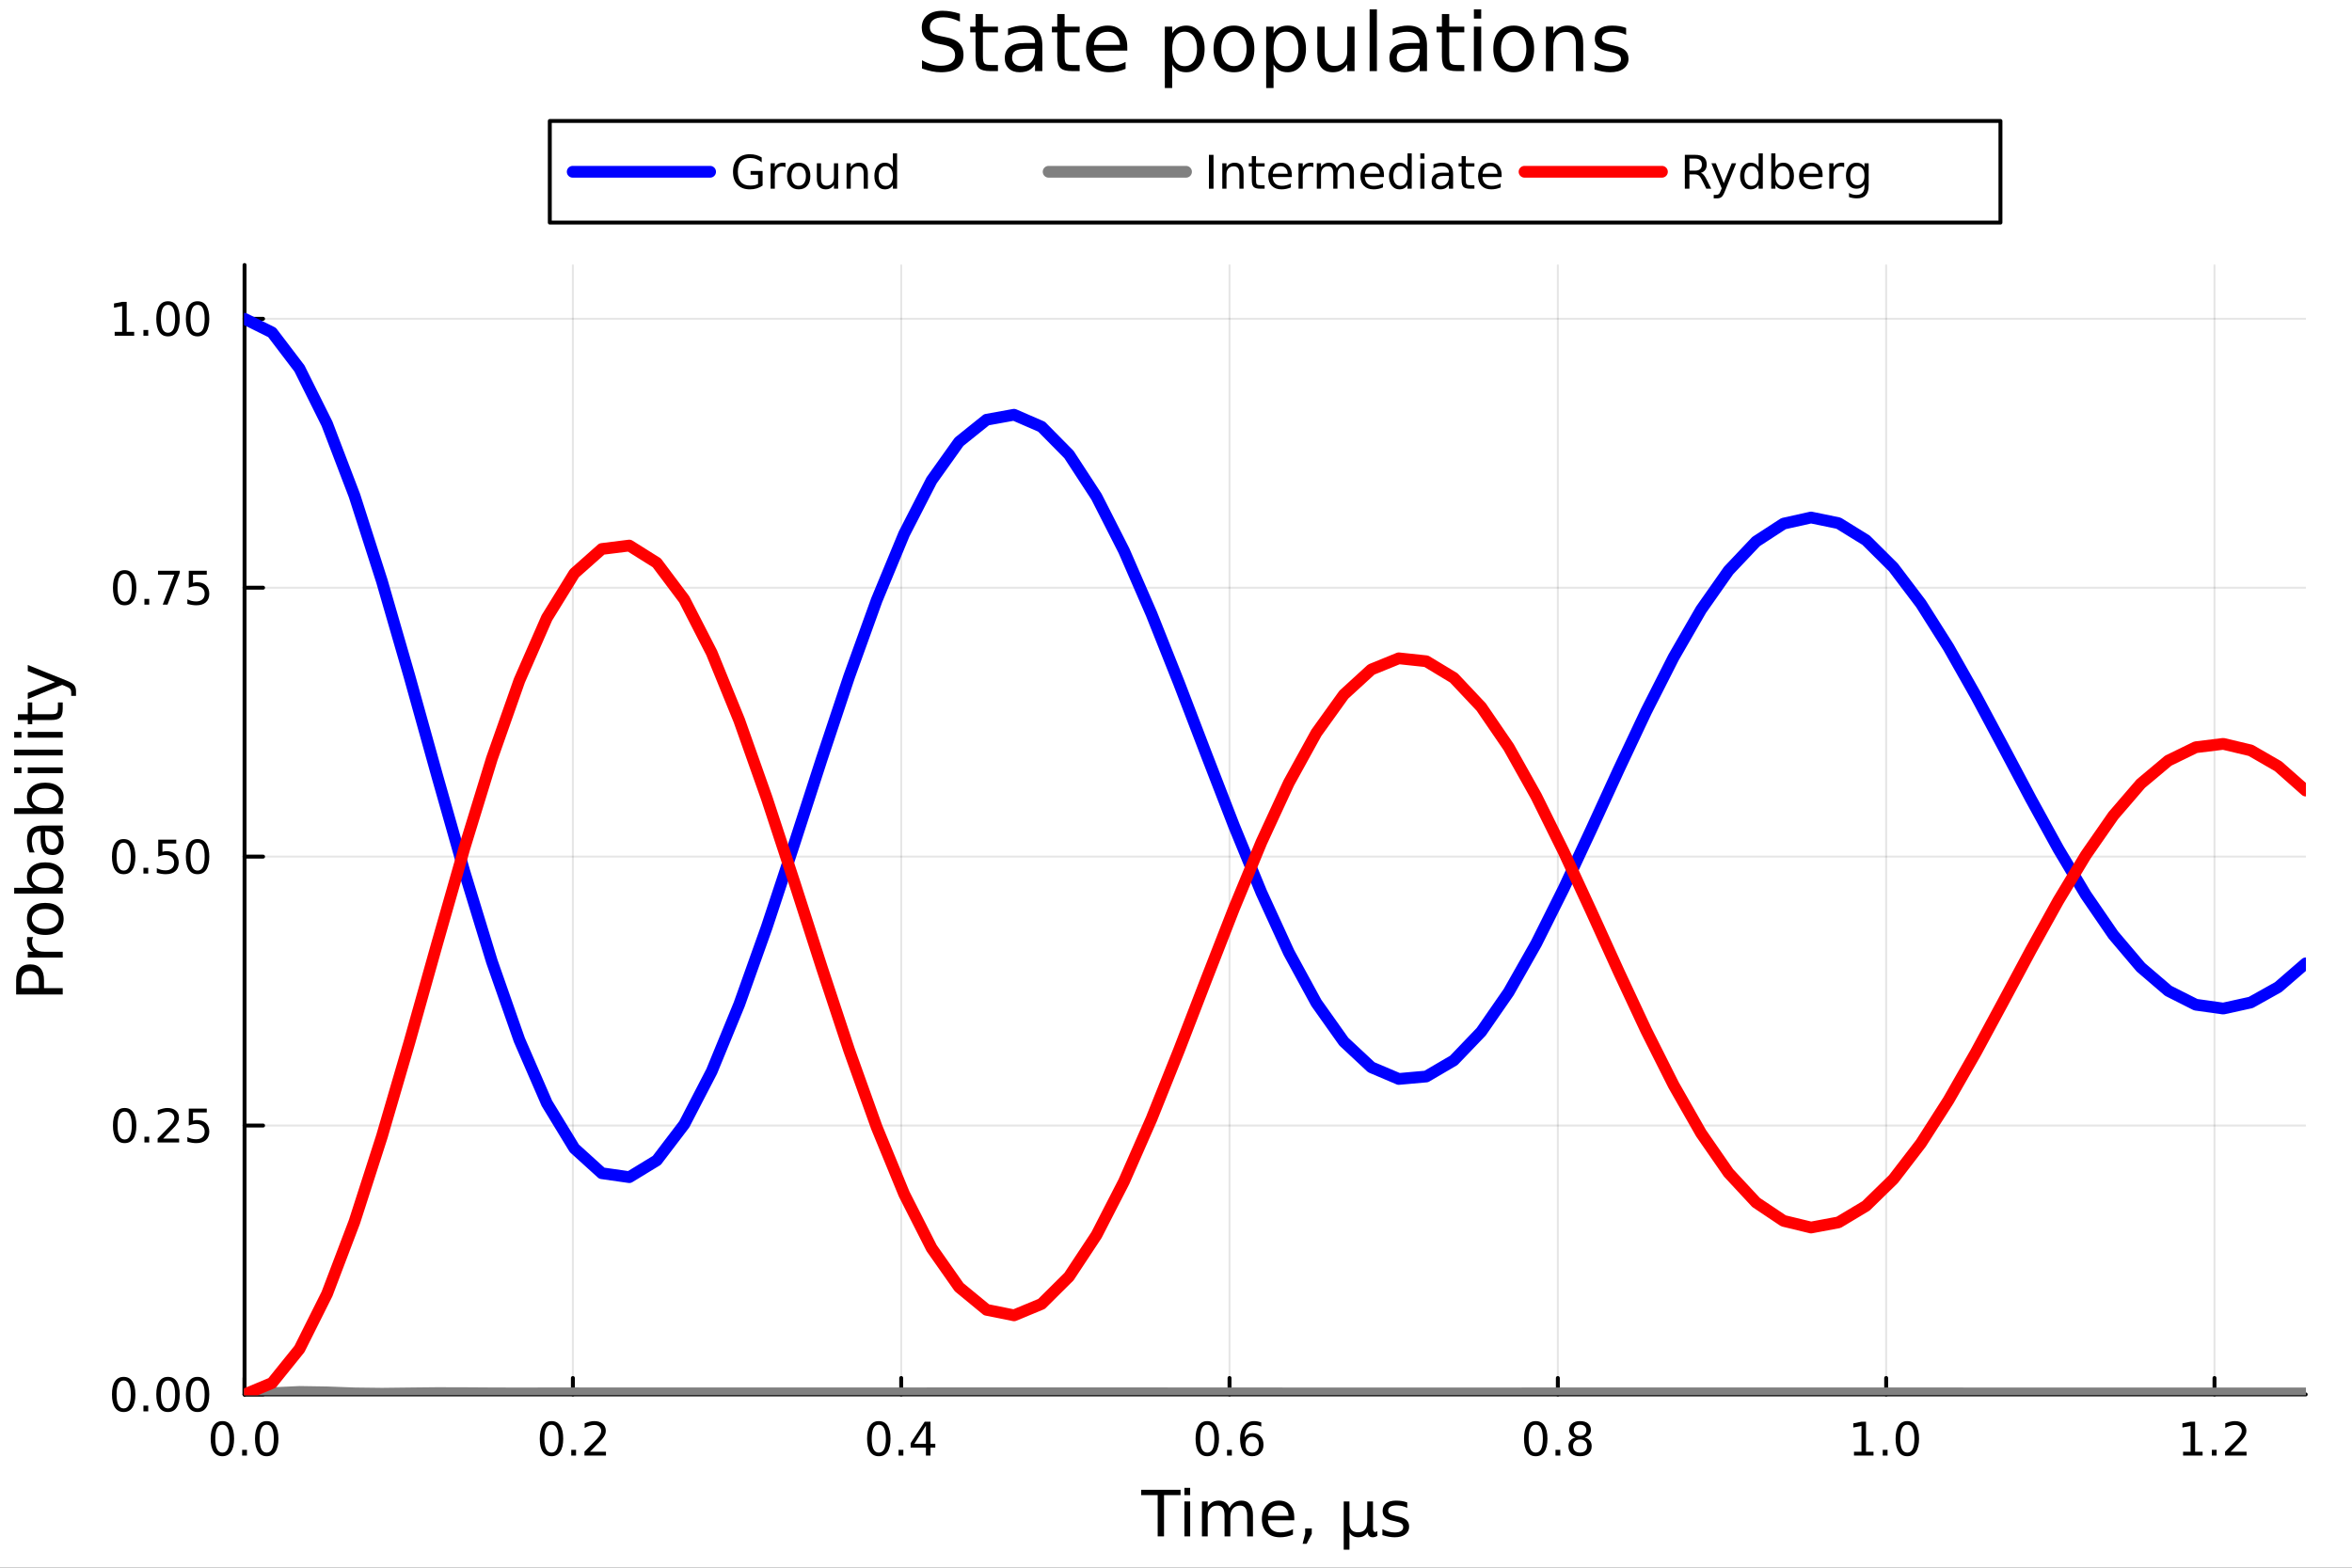 <?xml version="1.0" encoding="utf-8"?>
<svg xmlns="http://www.w3.org/2000/svg" xmlns:xlink="http://www.w3.org/1999/xlink" width="600" height="400" viewBox="0 0 2400 1600">
<rect x="0" y="0" width="2400" height="1600" fill="#333333" stroke="none"/>
<defs>
  <clipPath id="clip420">
    <rect x="0" y="0" width="2400" height="1600"/>
  </clipPath>
</defs>
<path clip-path="url(#clip420)" d="M0 1600 L2400 1600 L2400 0 L0 0  Z" fill="#ffffff" fill-rule="evenodd" fill-opacity="1"/>
<defs>
  <clipPath id="clip421">
    <rect x="480" y="0" width="1681" height="1600"/>
  </clipPath>
</defs>
<path clip-path="url(#clip420)" d="M249.542 1423.18 L2352.76 1423.18 L2352.76 270.476 L249.542 270.476  Z" fill="#ffffff" fill-rule="evenodd" fill-opacity="1"/>
<defs>
  <clipPath id="clip422">
    <rect x="249" y="270" width="2104" height="1154"/>
  </clipPath>
</defs>
<polyline clip-path="url(#clip422)" style="stroke:#000000; stroke-linecap:round; stroke-linejoin:round; stroke-width:2; stroke-opacity:0.1; fill:none" points="249.542,1423.18 249.542,270.476 "/>
<polyline clip-path="url(#clip422)" style="stroke:#000000; stroke-linecap:round; stroke-linejoin:round; stroke-width:2; stroke-opacity:0.1; fill:none" points="584.567,1423.18 584.567,270.476 "/>
<polyline clip-path="url(#clip422)" style="stroke:#000000; stroke-linecap:round; stroke-linejoin:round; stroke-width:2; stroke-opacity:0.1; fill:none" points="919.592,1423.18 919.592,270.476 "/>
<polyline clip-path="url(#clip422)" style="stroke:#000000; stroke-linecap:round; stroke-linejoin:round; stroke-width:2; stroke-opacity:0.1; fill:none" points="1254.62,1423.18 1254.62,270.476 "/>
<polyline clip-path="url(#clip422)" style="stroke:#000000; stroke-linecap:round; stroke-linejoin:round; stroke-width:2; stroke-opacity:0.1; fill:none" points="1589.64,1423.18 1589.64,270.476 "/>
<polyline clip-path="url(#clip422)" style="stroke:#000000; stroke-linecap:round; stroke-linejoin:round; stroke-width:2; stroke-opacity:0.1; fill:none" points="1924.67,1423.18 1924.67,270.476 "/>
<polyline clip-path="url(#clip422)" style="stroke:#000000; stroke-linecap:round; stroke-linejoin:round; stroke-width:2; stroke-opacity:0.1; fill:none" points="2259.69,1423.18 2259.69,270.476 "/>
<polyline clip-path="url(#clip422)" style="stroke:#000000; stroke-linecap:round; stroke-linejoin:round; stroke-width:2; stroke-opacity:0.1; fill:none" points="249.542,1423.18 2352.76,1423.18 "/>
<polyline clip-path="url(#clip422)" style="stroke:#000000; stroke-linecap:round; stroke-linejoin:round; stroke-width:2; stroke-opacity:0.1; fill:none" points="249.542,1148.73 2352.76,1148.73 "/>
<polyline clip-path="url(#clip422)" style="stroke:#000000; stroke-linecap:round; stroke-linejoin:round; stroke-width:2; stroke-opacity:0.1; fill:none" points="249.542,874.273 2352.76,874.273 "/>
<polyline clip-path="url(#clip422)" style="stroke:#000000; stroke-linecap:round; stroke-linejoin:round; stroke-width:2; stroke-opacity:0.1; fill:none" points="249.542,599.82 2352.76,599.82 "/>
<polyline clip-path="url(#clip422)" style="stroke:#000000; stroke-linecap:round; stroke-linejoin:round; stroke-width:2; stroke-opacity:0.1; fill:none" points="249.542,325.366 2352.76,325.366 "/>
<polyline clip-path="url(#clip420)" style="stroke:#000000; stroke-linecap:round; stroke-linejoin:round; stroke-width:4; stroke-opacity:1; fill:none" points="249.542,1423.18 2352.76,1423.18 "/>
<polyline clip-path="url(#clip420)" style="stroke:#000000; stroke-linecap:round; stroke-linejoin:round; stroke-width:4; stroke-opacity:1; fill:none" points="249.542,1423.18 249.542,1406.42 "/>
<polyline clip-path="url(#clip420)" style="stroke:#000000; stroke-linecap:round; stroke-linejoin:round; stroke-width:4; stroke-opacity:1; fill:none" points="584.567,1423.18 584.567,1406.42 "/>
<polyline clip-path="url(#clip420)" style="stroke:#000000; stroke-linecap:round; stroke-linejoin:round; stroke-width:4; stroke-opacity:1; fill:none" points="919.592,1423.18 919.592,1406.42 "/>
<polyline clip-path="url(#clip420)" style="stroke:#000000; stroke-linecap:round; stroke-linejoin:round; stroke-width:4; stroke-opacity:1; fill:none" points="1254.62,1423.18 1254.62,1406.42 "/>
<polyline clip-path="url(#clip420)" style="stroke:#000000; stroke-linecap:round; stroke-linejoin:round; stroke-width:4; stroke-opacity:1; fill:none" points="1589.64,1423.18 1589.64,1406.42 "/>
<polyline clip-path="url(#clip420)" style="stroke:#000000; stroke-linecap:round; stroke-linejoin:round; stroke-width:4; stroke-opacity:1; fill:none" points="1924.67,1423.18 1924.67,1406.42 "/>
<polyline clip-path="url(#clip420)" style="stroke:#000000; stroke-linecap:round; stroke-linejoin:round; stroke-width:4; stroke-opacity:1; fill:none" points="2259.69,1423.18 2259.69,1406.42 "/>
<path clip-path="url(#clip420)" d="M226.926 1454.1 Q223.315 1454.1 221.487 1457.66 Q219.681 1461.2 219.681 1468.33 Q219.681 1475.44 221.487 1479.01 Q223.315 1482.55 226.926 1482.55 Q230.561 1482.55 232.366 1479.01 Q234.195 1475.44 234.195 1468.33 Q234.195 1461.2 232.366 1457.66 Q230.561 1454.1 226.926 1454.1 M226.926 1450.39 Q232.737 1450.39 235.792 1455 Q238.871 1459.58 238.871 1468.33 Q238.871 1477.06 235.792 1481.67 Q232.737 1486.25 226.926 1486.25 Q221.116 1486.25 218.038 1481.67 Q214.982 1477.06 214.982 1468.33 Q214.982 1459.58 218.038 1455 Q221.116 1450.39 226.926 1450.39 Z" fill="#000000" fill-rule="nonzero" fill-opacity="1" /><path clip-path="url(#clip420)" d="M247.088 1479.7 L251.973 1479.7 L251.973 1485.58 L247.088 1485.58 L247.088 1479.7 Z" fill="#000000" fill-rule="nonzero" fill-opacity="1" /><path clip-path="url(#clip420)" d="M272.158 1454.1 Q268.547 1454.1 266.718 1457.66 Q264.912 1461.2 264.912 1468.33 Q264.912 1475.44 266.718 1479.01 Q268.547 1482.55 272.158 1482.55 Q275.792 1482.55 277.597 1479.01 Q279.426 1475.44 279.426 1468.33 Q279.426 1461.2 277.597 1457.66 Q275.792 1454.1 272.158 1454.1 M272.158 1450.39 Q277.968 1450.39 281.023 1455 Q284.102 1459.58 284.102 1468.33 Q284.102 1477.06 281.023 1481.67 Q277.968 1486.25 272.158 1486.25 Q266.347 1486.25 263.269 1481.67 Q260.213 1477.06 260.213 1468.33 Q260.213 1459.58 263.269 1455 Q266.347 1450.39 272.158 1450.39 Z" fill="#000000" fill-rule="nonzero" fill-opacity="1" /><path clip-path="url(#clip420)" d="M562.75 1454.1 Q559.139 1454.1 557.31 1457.66 Q555.505 1461.2 555.505 1468.33 Q555.505 1475.44 557.31 1479.01 Q559.139 1482.55 562.75 1482.55 Q566.384 1482.55 568.19 1479.01 Q570.019 1475.44 570.019 1468.33 Q570.019 1461.2 568.19 1457.66 Q566.384 1454.1 562.75 1454.1 M562.75 1450.39 Q568.56 1450.39 571.616 1455 Q574.695 1459.58 574.695 1468.33 Q574.695 1477.06 571.616 1481.67 Q568.56 1486.25 562.75 1486.25 Q556.94 1486.25 553.861 1481.67 Q550.806 1477.06 550.806 1468.33 Q550.806 1459.58 553.861 1455 Q556.94 1450.39 562.75 1450.39 Z" fill="#000000" fill-rule="nonzero" fill-opacity="1" /><path clip-path="url(#clip420)" d="M582.912 1479.7 L587.796 1479.7 L587.796 1485.58 L582.912 1485.58 L582.912 1479.7 Z" fill="#000000" fill-rule="nonzero" fill-opacity="1" /><path clip-path="url(#clip420)" d="M602.009 1481.64 L618.329 1481.64 L618.329 1485.58 L596.384 1485.58 L596.384 1481.64 Q599.046 1478.89 603.63 1474.26 Q608.236 1469.61 609.417 1468.27 Q611.662 1465.74 612.542 1464.01 Q613.444 1462.25 613.444 1460.56 Q613.444 1457.8 611.5 1456.07 Q609.579 1454.33 606.477 1454.33 Q604.278 1454.33 601.824 1455.09 Q599.394 1455.86 596.616 1457.41 L596.616 1452.69 Q599.44 1451.55 601.894 1450.97 Q604.347 1450.39 606.384 1450.39 Q611.755 1450.39 614.949 1453.08 Q618.143 1455.77 618.143 1460.26 Q618.143 1462.39 617.333 1464.31 Q616.546 1466.2 614.44 1468.8 Q613.861 1469.47 610.759 1472.69 Q607.657 1475.88 602.009 1481.64 Z" fill="#000000" fill-rule="nonzero" fill-opacity="1" /><path clip-path="url(#clip420)" d="M896.734 1454.1 Q893.123 1454.1 891.294 1457.66 Q889.488 1461.2 889.488 1468.33 Q889.488 1475.44 891.294 1479.01 Q893.123 1482.55 896.734 1482.55 Q900.368 1482.55 902.174 1479.01 Q904.002 1475.44 904.002 1468.33 Q904.002 1461.2 902.174 1457.66 Q900.368 1454.1 896.734 1454.1 M896.734 1450.39 Q902.544 1450.39 905.599 1455 Q908.678 1459.58 908.678 1468.33 Q908.678 1477.06 905.599 1481.67 Q902.544 1486.25 896.734 1486.25 Q890.924 1486.25 887.845 1481.67 Q884.789 1477.06 884.789 1468.33 Q884.789 1459.58 887.845 1455 Q890.924 1450.39 896.734 1450.39 Z" fill="#000000" fill-rule="nonzero" fill-opacity="1" /><path clip-path="url(#clip420)" d="M916.896 1479.7 L921.78 1479.7 L921.78 1485.58 L916.896 1485.58 L916.896 1479.7 Z" fill="#000000" fill-rule="nonzero" fill-opacity="1" /><path clip-path="url(#clip420)" d="M944.812 1455.09 L933.007 1473.54 L944.812 1473.54 L944.812 1455.09 M943.585 1451.02 L949.465 1451.02 L949.465 1473.54 L954.396 1473.54 L954.396 1477.43 L949.465 1477.43 L949.465 1485.58 L944.812 1485.58 L944.812 1477.43 L929.21 1477.43 L929.21 1472.92 L943.585 1451.02 Z" fill="#000000" fill-rule="nonzero" fill-opacity="1" /><path clip-path="url(#clip420)" d="M1231.92 1454.1 Q1228.31 1454.1 1226.48 1457.66 Q1224.68 1461.2 1224.68 1468.33 Q1224.68 1475.44 1226.48 1479.01 Q1228.31 1482.55 1231.92 1482.55 Q1235.56 1482.55 1237.36 1479.01 Q1239.19 1475.44 1239.19 1468.33 Q1239.19 1461.2 1237.36 1457.66 Q1235.56 1454.1 1231.92 1454.1 M1231.92 1450.39 Q1237.73 1450.39 1240.79 1455 Q1243.87 1459.58 1243.87 1468.33 Q1243.87 1477.06 1240.79 1481.67 Q1237.73 1486.25 1231.92 1486.25 Q1226.11 1486.25 1223.03 1481.67 Q1219.98 1477.06 1219.98 1468.33 Q1219.98 1459.58 1223.03 1455 Q1226.11 1450.39 1231.92 1450.39 Z" fill="#000000" fill-rule="nonzero" fill-opacity="1" /><path clip-path="url(#clip420)" d="M1252.08 1479.7 L1256.97 1479.7 L1256.97 1485.58 L1252.08 1485.58 L1252.08 1479.7 Z" fill="#000000" fill-rule="nonzero" fill-opacity="1" /><path clip-path="url(#clip420)" d="M1277.73 1466.44 Q1274.58 1466.44 1272.73 1468.59 Q1270.9 1470.74 1270.9 1474.49 Q1270.9 1478.22 1272.73 1480.39 Q1274.58 1482.55 1277.73 1482.55 Q1280.88 1482.55 1282.71 1480.39 Q1284.56 1478.22 1284.56 1474.49 Q1284.56 1470.74 1282.71 1468.59 Q1280.88 1466.44 1277.73 1466.44 M1287.01 1451.78 L1287.01 1456.04 Q1285.25 1455.21 1283.45 1454.77 Q1281.67 1454.33 1279.91 1454.33 Q1275.28 1454.33 1272.82 1457.45 Q1270.39 1460.58 1270.05 1466.9 Q1271.41 1464.89 1273.47 1463.82 Q1275.53 1462.73 1278.01 1462.73 Q1283.22 1462.73 1286.23 1465.9 Q1289.26 1469.05 1289.26 1474.49 Q1289.26 1479.82 1286.11 1483.03 Q1282.96 1486.25 1277.73 1486.25 Q1271.74 1486.25 1268.56 1481.67 Q1265.39 1477.06 1265.39 1468.33 Q1265.39 1460.14 1269.28 1455.28 Q1273.17 1450.39 1279.72 1450.39 Q1281.48 1450.39 1283.26 1450.74 Q1285.07 1451.09 1287.01 1451.78 Z" fill="#000000" fill-rule="nonzero" fill-opacity="1" /><path clip-path="url(#clip420)" d="M1567.07 1454.1 Q1563.46 1454.1 1561.63 1457.66 Q1559.83 1461.2 1559.83 1468.33 Q1559.83 1475.44 1561.63 1479.01 Q1563.46 1482.55 1567.07 1482.55 Q1570.71 1482.55 1572.51 1479.01 Q1574.34 1475.44 1574.34 1468.33 Q1574.34 1461.2 1572.51 1457.66 Q1570.71 1454.1 1567.07 1454.1 M1567.07 1450.39 Q1572.88 1450.39 1575.94 1455 Q1579.02 1459.58 1579.02 1468.33 Q1579.02 1477.06 1575.94 1481.67 Q1572.88 1486.25 1567.07 1486.25 Q1561.26 1486.25 1558.18 1481.67 Q1555.13 1477.06 1555.13 1468.33 Q1555.13 1459.58 1558.18 1455 Q1561.26 1450.39 1567.07 1450.39 Z" fill="#000000" fill-rule="nonzero" fill-opacity="1" /><path clip-path="url(#clip420)" d="M1587.24 1479.7 L1592.12 1479.7 L1592.12 1485.58 L1587.24 1485.58 L1587.24 1479.7 Z" fill="#000000" fill-rule="nonzero" fill-opacity="1" /><path clip-path="url(#clip420)" d="M1612.3 1469.17 Q1608.97 1469.17 1607.05 1470.95 Q1605.15 1472.73 1605.15 1475.86 Q1605.15 1478.98 1607.05 1480.77 Q1608.97 1482.55 1612.3 1482.55 Q1615.64 1482.55 1617.56 1480.77 Q1619.48 1478.96 1619.48 1475.86 Q1619.48 1472.73 1617.56 1470.95 Q1615.66 1469.17 1612.3 1469.17 M1607.63 1467.18 Q1604.62 1466.44 1602.93 1464.38 Q1601.26 1462.32 1601.26 1459.35 Q1601.26 1455.21 1604.2 1452.8 Q1607.17 1450.39 1612.3 1450.39 Q1617.47 1450.39 1620.41 1452.8 Q1623.35 1455.21 1623.35 1459.35 Q1623.35 1462.32 1621.66 1464.38 Q1619.99 1466.44 1617 1467.18 Q1620.38 1467.96 1622.26 1470.26 Q1624.16 1472.55 1624.16 1475.86 Q1624.16 1480.88 1621.08 1483.57 Q1618.02 1486.25 1612.3 1486.25 Q1606.59 1486.25 1603.51 1483.57 Q1600.45 1480.88 1600.45 1475.86 Q1600.45 1472.55 1602.35 1470.26 Q1604.25 1467.96 1607.63 1467.18 M1605.92 1459.79 Q1605.92 1462.48 1607.58 1463.98 Q1609.27 1465.49 1612.3 1465.49 Q1615.31 1465.49 1617 1463.98 Q1618.72 1462.48 1618.72 1459.79 Q1618.72 1457.11 1617 1455.6 Q1615.31 1454.1 1612.3 1454.1 Q1609.27 1454.1 1607.58 1455.6 Q1605.92 1457.11 1605.92 1459.79 Z" fill="#000000" fill-rule="nonzero" fill-opacity="1" /><path clip-path="url(#clip420)" d="M1891.82 1481.64 L1899.46 1481.64 L1899.46 1455.28 L1891.15 1456.95 L1891.15 1452.69 L1899.41 1451.02 L1904.09 1451.02 L1904.09 1481.64 L1911.73 1481.64 L1911.73 1485.58 L1891.82 1485.58 L1891.82 1481.64 Z" fill="#000000" fill-rule="nonzero" fill-opacity="1" /><path clip-path="url(#clip420)" d="M1921.17 1479.7 L1926.06 1479.7 L1926.06 1485.58 L1921.17 1485.58 L1921.17 1479.7 Z" fill="#000000" fill-rule="nonzero" fill-opacity="1" /><path clip-path="url(#clip420)" d="M1946.24 1454.1 Q1942.63 1454.1 1940.8 1457.66 Q1939 1461.2 1939 1468.33 Q1939 1475.44 1940.8 1479.01 Q1942.63 1482.55 1946.24 1482.55 Q1949.88 1482.55 1951.68 1479.01 Q1953.51 1475.44 1953.51 1468.33 Q1953.51 1461.2 1951.68 1457.66 Q1949.88 1454.1 1946.24 1454.1 M1946.24 1450.39 Q1952.05 1450.39 1955.11 1455 Q1958.19 1459.58 1958.19 1468.33 Q1958.19 1477.06 1955.11 1481.67 Q1952.05 1486.25 1946.24 1486.25 Q1940.43 1486.25 1937.35 1481.67 Q1934.3 1477.06 1934.3 1468.33 Q1934.3 1459.58 1937.35 1455 Q1940.43 1450.39 1946.24 1450.39 Z" fill="#000000" fill-rule="nonzero" fill-opacity="1" /><path clip-path="url(#clip420)" d="M2227.64 1481.64 L2235.28 1481.64 L2235.28 1455.28 L2226.97 1456.95 L2226.97 1452.69 L2235.24 1451.02 L2239.91 1451.02 L2239.91 1481.64 L2247.55 1481.64 L2247.55 1485.58 L2227.64 1485.58 L2227.64 1481.64 Z" fill="#000000" fill-rule="nonzero" fill-opacity="1" /><path clip-path="url(#clip420)" d="M2257 1479.7 L2261.88 1479.7 L2261.88 1485.58 L2257 1485.58 L2257 1479.7 Z" fill="#000000" fill-rule="nonzero" fill-opacity="1" /><path clip-path="url(#clip420)" d="M2276.09 1481.64 L2292.41 1481.64 L2292.41 1485.58 L2270.47 1485.58 L2270.47 1481.64 Q2273.13 1478.89 2277.71 1474.26 Q2282.32 1469.61 2283.5 1468.27 Q2285.75 1465.74 2286.63 1464.01 Q2287.53 1462.25 2287.53 1460.56 Q2287.53 1457.8 2285.58 1456.07 Q2283.66 1454.33 2280.56 1454.33 Q2278.36 1454.33 2275.91 1455.09 Q2273.48 1455.86 2270.7 1457.41 L2270.7 1452.69 Q2273.52 1451.55 2275.98 1450.97 Q2278.43 1450.39 2280.47 1450.39 Q2285.84 1450.39 2289.03 1453.08 Q2292.23 1455.77 2292.23 1460.26 Q2292.23 1462.39 2291.42 1464.31 Q2290.63 1466.2 2288.52 1468.8 Q2287.95 1469.47 2284.84 1472.69 Q2281.74 1475.88 2276.09 1481.64 Z" fill="#000000" fill-rule="nonzero" fill-opacity="1" /><path clip-path="url(#clip420)" d="M1164.45 1520.52 L1204.64 1520.52 L1204.64 1525.93 L1187.78 1525.93 L1187.78 1568.04 L1181.31 1568.04 L1181.31 1525.93 L1164.45 1525.93 L1164.45 1520.52 Z" fill="#000000" fill-rule="nonzero" fill-opacity="1" /><path clip-path="url(#clip420)" d="M1208.59 1532.4 L1214.45 1532.4 L1214.45 1568.04 L1208.59 1568.04 L1208.59 1532.4 M1208.59 1518.52 L1214.45 1518.52 L1214.45 1525.93 L1208.59 1525.93 L1208.59 1518.52 Z" fill="#000000" fill-rule="nonzero" fill-opacity="1" /><path clip-path="url(#clip420)" d="M1254.46 1539.24 Q1256.65 1535.29 1259.71 1533.41 Q1262.76 1531.54 1266.9 1531.54 Q1272.47 1531.54 1275.5 1535.45 Q1278.52 1539.33 1278.52 1546.53 L1278.52 1568.04 L1272.63 1568.04 L1272.63 1546.72 Q1272.63 1541.59 1270.82 1539.11 Q1269 1536.63 1265.28 1536.63 Q1260.73 1536.63 1258.08 1539.65 Q1255.44 1542.68 1255.44 1547.9 L1255.44 1568.04 L1249.55 1568.04 L1249.55 1546.72 Q1249.55 1541.56 1247.74 1539.11 Q1245.93 1536.63 1242.14 1536.63 Q1237.65 1536.63 1235.01 1539.68 Q1232.37 1542.71 1232.37 1547.9 L1232.37 1568.04 L1226.48 1568.04 L1226.48 1532.4 L1232.37 1532.4 L1232.37 1537.93 Q1234.37 1534.66 1237.17 1533.1 Q1239.97 1531.54 1243.83 1531.54 Q1247.71 1531.54 1250.41 1533.51 Q1253.15 1535.48 1254.46 1539.24 Z" fill="#000000" fill-rule="nonzero" fill-opacity="1" /><path clip-path="url(#clip420)" d="M1320.69 1548.76 L1320.69 1551.62 L1293.76 1551.62 Q1294.15 1557.67 1297.39 1560.85 Q1300.67 1564 1306.5 1564 Q1309.87 1564 1313.02 1563.17 Q1316.2 1562.35 1319.32 1560.69 L1319.32 1566.23 Q1316.17 1567.57 1312.86 1568.27 Q1309.55 1568.97 1306.15 1568.97 Q1297.62 1568.97 1292.62 1564 Q1287.65 1559.04 1287.65 1550.57 Q1287.65 1541.82 1292.36 1536.69 Q1297.11 1531.54 1305.13 1531.54 Q1312.32 1531.54 1316.49 1536.18 Q1320.69 1540.8 1320.69 1548.76 M1314.84 1547.04 Q1314.77 1542.23 1312.13 1539.37 Q1309.52 1536.5 1305.19 1536.5 Q1300.29 1536.5 1297.33 1539.27 Q1294.4 1542.04 1293.96 1547.07 L1314.84 1547.04 Z" fill="#000000" fill-rule="nonzero" fill-opacity="1" /><path clip-path="url(#clip420)" d="M1331.8 1559.96 L1338.52 1559.96 L1338.52 1565.43 L1333.3 1575.62 L1329.19 1575.62 L1331.8 1565.43 L1331.8 1559.96 Z" fill="#000000" fill-rule="nonzero" fill-opacity="1" /><path clip-path="url(#clip420)" d="M1371.14 1581.6 L1371.14 1532.4 L1377 1532.4 L1377 1554.55 Q1377 1559.16 1379.19 1561.52 Q1381.39 1563.87 1385.69 1563.87 Q1390.4 1563.87 1392.75 1561.2 Q1395.14 1558.53 1395.14 1553.18 L1395.14 1532.4 L1401 1532.4 L1401 1559.83 Q1401 1561.74 1401.54 1562.66 Q1402.11 1563.56 1403.29 1563.56 Q1403.57 1563.56 1404.08 1563.4 Q1404.59 1563.21 1405.48 1562.82 L1405.48 1567.53 Q1404.18 1568.27 1403 1568.62 Q1401.85 1568.97 1400.74 1568.97 Q1398.54 1568.97 1397.24 1567.73 Q1395.93 1566.48 1395.46 1563.94 Q1393.87 1566.45 1391.54 1567.73 Q1389.25 1568.97 1386.13 1568.97 Q1382.88 1568.97 1380.59 1567.73 Q1378.33 1566.48 1377 1564 L1377 1581.6 L1371.14 1581.6 Z" fill="#000000" fill-rule="nonzero" fill-opacity="1" /><path clip-path="url(#clip420)" d="M1435.94 1533.45 L1435.94 1538.98 Q1433.46 1537.71 1430.79 1537.07 Q1428.11 1536.44 1425.25 1536.44 Q1420.89 1536.44 1418.69 1537.77 Q1416.53 1539.11 1416.53 1541.79 Q1416.53 1543.82 1418.09 1545 Q1419.65 1546.15 1424.36 1547.2 L1426.36 1547.64 Q1432.6 1548.98 1435.21 1551.43 Q1437.85 1553.85 1437.85 1558.21 Q1437.85 1563.17 1433.91 1566.07 Q1429.99 1568.97 1423.12 1568.97 Q1420.25 1568.97 1417.13 1568.39 Q1414.04 1567.85 1410.61 1566.74 L1410.61 1560.69 Q1413.85 1562.38 1417 1563.24 Q1420.16 1564.07 1423.24 1564.07 Q1427.38 1564.07 1429.61 1562.66 Q1431.84 1561.23 1431.84 1558.65 Q1431.84 1556.27 1430.21 1554.99 Q1428.62 1553.72 1423.18 1552.54 L1421.14 1552.07 Q1415.7 1550.92 1413.28 1548.56 Q1410.86 1546.18 1410.86 1542.04 Q1410.86 1537.01 1414.43 1534.27 Q1417.99 1531.54 1424.55 1531.54 Q1427.79 1531.54 1430.66 1532.01 Q1433.52 1532.49 1435.94 1533.45 Z" fill="#000000" fill-rule="nonzero" fill-opacity="1" /><polyline clip-path="url(#clip420)" style="stroke:#000000; stroke-linecap:round; stroke-linejoin:round; stroke-width:4; stroke-opacity:1; fill:none" points="249.542,1423.18 249.542,270.476 "/>
<polyline clip-path="url(#clip420)" style="stroke:#000000; stroke-linecap:round; stroke-linejoin:round; stroke-width:4; stroke-opacity:1; fill:none" points="249.542,1423.18 268.44,1423.18 "/>
<polyline clip-path="url(#clip420)" style="stroke:#000000; stroke-linecap:round; stroke-linejoin:round; stroke-width:4; stroke-opacity:1; fill:none" points="249.542,1148.73 268.44,1148.73 "/>
<polyline clip-path="url(#clip420)" style="stroke:#000000; stroke-linecap:round; stroke-linejoin:round; stroke-width:4; stroke-opacity:1; fill:none" points="249.542,874.273 268.44,874.273 "/>
<polyline clip-path="url(#clip420)" style="stroke:#000000; stroke-linecap:round; stroke-linejoin:round; stroke-width:4; stroke-opacity:1; fill:none" points="249.542,599.82 268.44,599.82 "/>
<polyline clip-path="url(#clip420)" style="stroke:#000000; stroke-linecap:round; stroke-linejoin:round; stroke-width:4; stroke-opacity:1; fill:none" points="249.542,325.366 268.44,325.366 "/>
<path clip-path="url(#clip420)" d="M126.205 1408.98 Q122.593 1408.98 120.765 1412.54 Q118.959 1416.08 118.959 1423.21 Q118.959 1430.32 120.765 1433.89 Q122.593 1437.43 126.205 1437.43 Q129.839 1437.43 131.644 1433.89 Q133.473 1430.32 133.473 1423.21 Q133.473 1416.08 131.644 1412.54 Q129.839 1408.98 126.205 1408.98 M126.205 1405.27 Q132.015 1405.27 135.07 1409.88 Q138.149 1414.46 138.149 1423.21 Q138.149 1431.94 135.07 1436.55 Q132.015 1441.13 126.205 1441.13 Q120.394 1441.13 117.316 1436.55 Q114.26 1431.94 114.26 1423.21 Q114.26 1414.46 117.316 1409.88 Q120.394 1405.27 126.205 1405.27 Z" fill="#000000" fill-rule="nonzero" fill-opacity="1" /><path clip-path="url(#clip420)" d="M146.366 1434.58 L151.251 1434.58 L151.251 1440.46 L146.366 1440.46 L146.366 1434.58 Z" fill="#000000" fill-rule="nonzero" fill-opacity="1" /><path clip-path="url(#clip420)" d="M171.436 1408.98 Q167.825 1408.98 165.996 1412.54 Q164.19 1416.08 164.19 1423.21 Q164.19 1430.32 165.996 1433.89 Q167.825 1437.43 171.436 1437.43 Q175.07 1437.43 176.876 1433.89 Q178.704 1430.32 178.704 1423.21 Q178.704 1416.08 176.876 1412.54 Q175.07 1408.98 171.436 1408.98 M171.436 1405.27 Q177.246 1405.27 180.301 1409.88 Q183.38 1414.46 183.38 1423.21 Q183.38 1431.94 180.301 1436.55 Q177.246 1441.13 171.436 1441.13 Q165.626 1441.13 162.547 1436.55 Q159.491 1431.94 159.491 1423.21 Q159.491 1414.46 162.547 1409.88 Q165.626 1405.27 171.436 1405.27 Z" fill="#000000" fill-rule="nonzero" fill-opacity="1" /><path clip-path="url(#clip420)" d="M201.598 1408.98 Q197.987 1408.98 196.158 1412.54 Q194.352 1416.08 194.352 1423.21 Q194.352 1430.32 196.158 1433.89 Q197.987 1437.43 201.598 1437.43 Q205.232 1437.43 207.037 1433.89 Q208.866 1430.32 208.866 1423.21 Q208.866 1416.08 207.037 1412.54 Q205.232 1408.98 201.598 1408.98 M201.598 1405.27 Q207.408 1405.27 210.463 1409.88 Q213.542 1414.46 213.542 1423.21 Q213.542 1431.94 210.463 1436.55 Q207.408 1441.13 201.598 1441.13 Q195.787 1441.13 192.709 1436.55 Q189.653 1431.94 189.653 1423.21 Q189.653 1414.46 192.709 1409.88 Q195.787 1405.27 201.598 1405.27 Z" fill="#000000" fill-rule="nonzero" fill-opacity="1" /><path clip-path="url(#clip420)" d="M127.2 1134.53 Q123.589 1134.53 121.76 1138.09 Q119.955 1141.63 119.955 1148.76 Q119.955 1155.87 121.76 1159.43 Q123.589 1162.97 127.2 1162.97 Q130.834 1162.97 132.64 1159.43 Q134.468 1155.87 134.468 1148.76 Q134.468 1141.63 132.64 1138.09 Q130.834 1134.53 127.2 1134.53 M127.2 1130.82 Q133.01 1130.82 136.066 1135.43 Q139.144 1140.01 139.144 1148.76 Q139.144 1157.49 136.066 1162.09 Q133.01 1166.68 127.2 1166.68 Q121.39 1166.68 118.311 1162.09 Q115.256 1157.49 115.256 1148.76 Q115.256 1140.01 118.311 1135.43 Q121.39 1130.82 127.2 1130.82 Z" fill="#000000" fill-rule="nonzero" fill-opacity="1" /><path clip-path="url(#clip420)" d="M147.362 1160.13 L152.246 1160.13 L152.246 1166.01 L147.362 1166.01 L147.362 1160.13 Z" fill="#000000" fill-rule="nonzero" fill-opacity="1" /><path clip-path="url(#clip420)" d="M166.459 1162.07 L182.778 1162.07 L182.778 1166.01 L160.834 1166.01 L160.834 1162.07 Q163.496 1159.32 168.079 1154.69 Q172.686 1150.03 173.866 1148.69 Q176.112 1146.17 176.991 1144.43 Q177.894 1142.67 177.894 1140.98 Q177.894 1138.23 175.95 1136.49 Q174.028 1134.76 170.927 1134.76 Q168.727 1134.76 166.274 1135.52 Q163.843 1136.28 161.065 1137.84 L161.065 1133.11 Q163.89 1131.98 166.343 1131.4 Q168.797 1130.82 170.834 1130.82 Q176.204 1130.82 179.399 1133.51 Q182.593 1136.19 182.593 1140.68 Q182.593 1142.81 181.783 1144.73 Q180.996 1146.63 178.889 1149.22 Q178.311 1149.9 175.209 1153.11 Q172.107 1156.31 166.459 1162.07 Z" fill="#000000" fill-rule="nonzero" fill-opacity="1" /><path clip-path="url(#clip420)" d="M192.639 1131.45 L210.996 1131.45 L210.996 1135.38 L196.922 1135.38 L196.922 1143.85 Q197.94 1143.51 198.959 1143.34 Q199.977 1143.16 200.996 1143.16 Q206.783 1143.16 210.162 1146.33 Q213.542 1149.5 213.542 1154.92 Q213.542 1160.5 210.07 1163.6 Q206.598 1166.68 200.278 1166.68 Q198.102 1166.68 195.834 1166.31 Q193.588 1165.94 191.181 1165.2 L191.181 1160.5 Q193.264 1161.63 195.487 1162.19 Q197.709 1162.74 200.186 1162.74 Q204.19 1162.74 206.528 1160.64 Q208.866 1158.53 208.866 1154.92 Q208.866 1151.31 206.528 1149.2 Q204.19 1147.09 200.186 1147.09 Q198.311 1147.09 196.436 1147.51 Q194.584 1147.93 192.639 1148.81 L192.639 1131.45 Z" fill="#000000" fill-rule="nonzero" fill-opacity="1" /><path clip-path="url(#clip420)" d="M126.205 860.072 Q122.593 860.072 120.765 863.637 Q118.959 867.178 118.959 874.308 Q118.959 881.414 120.765 884.979 Q122.593 888.521 126.205 888.521 Q129.839 888.521 131.644 884.979 Q133.473 881.414 133.473 874.308 Q133.473 867.178 131.644 863.637 Q129.839 860.072 126.205 860.072 M126.205 856.368 Q132.015 856.368 135.07 860.975 Q138.149 865.558 138.149 874.308 Q138.149 883.035 135.07 887.641 Q132.015 892.224 126.205 892.224 Q120.394 892.224 117.316 887.641 Q114.26 883.035 114.26 874.308 Q114.26 865.558 117.316 860.975 Q120.394 856.368 126.205 856.368 Z" fill="#000000" fill-rule="nonzero" fill-opacity="1" /><path clip-path="url(#clip420)" d="M146.366 885.674 L151.251 885.674 L151.251 891.553 L146.366 891.553 L146.366 885.674 Z" fill="#000000" fill-rule="nonzero" fill-opacity="1" /><path clip-path="url(#clip420)" d="M161.482 856.993 L179.839 856.993 L179.839 860.928 L165.765 860.928 L165.765 869.4 Q166.783 869.053 167.802 868.891 Q168.82 868.706 169.839 868.706 Q175.626 868.706 179.005 871.877 Q182.385 875.049 182.385 880.465 Q182.385 886.044 178.913 889.146 Q175.44 892.224 169.121 892.224 Q166.945 892.224 164.677 891.854 Q162.431 891.484 160.024 890.743 L160.024 886.044 Q162.107 887.178 164.329 887.734 Q166.552 888.289 169.028 888.289 Q173.033 888.289 175.371 886.183 Q177.709 884.076 177.709 880.465 Q177.709 876.854 175.371 874.748 Q173.033 872.641 169.028 872.641 Q167.153 872.641 165.278 873.058 Q163.427 873.475 161.482 874.354 L161.482 856.993 Z" fill="#000000" fill-rule="nonzero" fill-opacity="1" /><path clip-path="url(#clip420)" d="M201.598 860.072 Q197.987 860.072 196.158 863.637 Q194.352 867.178 194.352 874.308 Q194.352 881.414 196.158 884.979 Q197.987 888.521 201.598 888.521 Q205.232 888.521 207.037 884.979 Q208.866 881.414 208.866 874.308 Q208.866 867.178 207.037 863.637 Q205.232 860.072 201.598 860.072 M201.598 856.368 Q207.408 856.368 210.463 860.975 Q213.542 865.558 213.542 874.308 Q213.542 883.035 210.463 887.641 Q207.408 892.224 201.598 892.224 Q195.787 892.224 192.709 887.641 Q189.653 883.035 189.653 874.308 Q189.653 865.558 192.709 860.975 Q195.787 856.368 201.598 856.368 Z" fill="#000000" fill-rule="nonzero" fill-opacity="1" /><path clip-path="url(#clip420)" d="M127.2 585.618 Q123.589 585.618 121.76 589.183 Q119.955 592.725 119.955 599.854 Q119.955 606.961 121.76 610.526 Q123.589 614.067 127.2 614.067 Q130.834 614.067 132.64 610.526 Q134.468 606.961 134.468 599.854 Q134.468 592.725 132.64 589.183 Q130.834 585.618 127.2 585.618 M127.2 581.915 Q133.01 581.915 136.066 586.521 Q139.144 591.105 139.144 599.854 Q139.144 608.581 136.066 613.188 Q133.01 617.771 127.2 617.771 Q121.39 617.771 118.311 613.188 Q115.256 608.581 115.256 599.854 Q115.256 591.105 118.311 586.521 Q121.39 581.915 127.2 581.915 Z" fill="#000000" fill-rule="nonzero" fill-opacity="1" /><path clip-path="url(#clip420)" d="M147.362 611.22 L152.246 611.22 L152.246 617.1 L147.362 617.1 L147.362 611.22 Z" fill="#000000" fill-rule="nonzero" fill-opacity="1" /><path clip-path="url(#clip420)" d="M161.251 582.54 L183.473 582.54 L183.473 584.53 L170.927 617.1 L166.042 617.1 L177.848 586.475 L161.251 586.475 L161.251 582.54 Z" fill="#000000" fill-rule="nonzero" fill-opacity="1" /><path clip-path="url(#clip420)" d="M192.639 582.54 L210.996 582.54 L210.996 586.475 L196.922 586.475 L196.922 594.947 Q197.94 594.6 198.959 594.438 Q199.977 594.253 200.996 594.253 Q206.783 594.253 210.162 597.424 Q213.542 600.595 213.542 606.012 Q213.542 611.591 210.07 614.692 Q206.598 617.771 200.278 617.771 Q198.102 617.771 195.834 617.401 Q193.588 617.03 191.181 616.29 L191.181 611.591 Q193.264 612.725 195.487 613.28 Q197.709 613.836 200.186 613.836 Q204.19 613.836 206.528 611.729 Q208.866 609.623 208.866 606.012 Q208.866 602.401 206.528 600.294 Q204.19 598.188 200.186 598.188 Q198.311 598.188 196.436 598.604 Q194.584 599.021 192.639 599.901 L192.639 582.54 Z" fill="#000000" fill-rule="nonzero" fill-opacity="1" /><path clip-path="url(#clip420)" d="M117.015 338.711 L124.654 338.711 L124.654 312.346 L116.343 314.012 L116.343 309.753 L124.607 308.086 L129.283 308.086 L129.283 338.711 L136.922 338.711 L136.922 342.646 L117.015 342.646 L117.015 338.711 Z" fill="#000000" fill-rule="nonzero" fill-opacity="1" /><path clip-path="url(#clip420)" d="M146.366 336.767 L151.251 336.767 L151.251 342.646 L146.366 342.646 L146.366 336.767 Z" fill="#000000" fill-rule="nonzero" fill-opacity="1" /><path clip-path="url(#clip420)" d="M171.436 311.165 Q167.825 311.165 165.996 314.73 Q164.19 318.272 164.19 325.401 Q164.19 332.508 165.996 336.072 Q167.825 339.614 171.436 339.614 Q175.07 339.614 176.876 336.072 Q178.704 332.508 178.704 325.401 Q178.704 318.272 176.876 314.73 Q175.07 311.165 171.436 311.165 M171.436 307.461 Q177.246 307.461 180.301 312.068 Q183.38 316.651 183.38 325.401 Q183.38 334.128 180.301 338.734 Q177.246 343.318 171.436 343.318 Q165.626 343.318 162.547 338.734 Q159.491 334.128 159.491 325.401 Q159.491 316.651 162.547 312.068 Q165.626 307.461 171.436 307.461 Z" fill="#000000" fill-rule="nonzero" fill-opacity="1" /><path clip-path="url(#clip420)" d="M201.598 311.165 Q197.987 311.165 196.158 314.73 Q194.352 318.272 194.352 325.401 Q194.352 332.508 196.158 336.072 Q197.987 339.614 201.598 339.614 Q205.232 339.614 207.037 336.072 Q208.866 332.508 208.866 325.401 Q208.866 318.272 207.037 314.73 Q205.232 311.165 201.598 311.165 M201.598 307.461 Q207.408 307.461 210.463 312.068 Q213.542 316.651 213.542 325.401 Q213.542 334.128 210.463 338.734 Q207.408 343.318 201.598 343.318 Q195.787 343.318 192.709 338.734 Q189.653 334.128 189.653 325.401 Q189.653 316.651 192.709 312.068 Q195.787 307.461 201.598 307.461 Z" fill="#000000" fill-rule="nonzero" fill-opacity="1" /><path clip-path="url(#clip420)" d="M21.768 1008.52 L39.623 1008.52 L39.623 1000.43 Q39.623 995.944 37.3 993.494 Q34.977 991.043 30.68 991.043 Q26.415 991.043 24.091 993.494 Q21.768 995.944 21.768 1000.43 L21.768 1008.52 M16.484 1014.95 L16.484 1000.43 Q16.484 992.443 20.113 988.369 Q23.709 984.263 30.68 984.263 Q37.714 984.263 41.31 988.369 Q44.907 992.443 44.907 1000.43 L44.907 1008.52 L64.004 1008.52 L64.004 1014.95 L16.484 1014.95 Z" fill="#000000" fill-rule="nonzero" fill-opacity="1" /><path clip-path="url(#clip420)" d="M33.831 956.382 Q33.258 957.368 33.003 958.546 Q32.717 959.692 32.717 961.092 Q32.717 966.057 35.963 968.731 Q39.178 971.373 45.225 971.373 L64.004 971.373 L64.004 977.261 L28.356 977.261 L28.356 971.373 L33.894 971.373 Q30.648 969.527 29.088 966.567 Q27.497 963.607 27.497 959.373 Q27.497 958.769 27.592 958.037 Q27.656 957.305 27.815 956.413 L33.831 956.382 Z" fill="#000000" fill-rule="nonzero" fill-opacity="1" /><path clip-path="url(#clip420)" d="M32.462 937.857 Q32.462 942.568 36.154 945.305 Q39.815 948.043 46.212 948.043 Q52.609 948.043 56.302 945.337 Q59.962 942.6 59.962 937.857 Q59.962 933.179 56.27 930.441 Q52.578 927.704 46.212 927.704 Q39.878 927.704 36.186 930.441 Q32.462 933.179 32.462 937.857 M27.497 937.857 Q27.497 930.219 32.462 925.858 Q37.427 921.498 46.212 921.498 Q54.965 921.498 59.962 925.858 Q64.927 930.219 64.927 937.857 Q64.927 945.528 59.962 949.889 Q54.965 954.217 46.212 954.217 Q37.427 954.217 32.462 949.889 Q27.497 945.528 27.497 937.857 Z" fill="#000000" fill-rule="nonzero" fill-opacity="1" /><path clip-path="url(#clip420)" d="M46.212 886.2 Q39.751 886.2 36.09 888.873 Q32.398 891.515 32.398 896.162 Q32.398 900.809 36.09 903.483 Q39.751 906.124 46.212 906.124 Q52.673 906.124 56.365 903.483 Q60.026 900.809 60.026 896.162 Q60.026 891.515 56.365 888.873 Q52.673 886.2 46.212 886.2 M33.767 906.124 Q30.584 904.278 29.056 901.477 Q27.497 898.645 27.497 894.73 Q27.497 888.237 32.653 884.194 Q37.809 880.12 46.212 880.12 Q54.615 880.12 59.771 884.194 Q64.927 888.237 64.927 894.73 Q64.927 898.645 63.399 901.477 Q61.84 904.278 58.657 906.124 L64.004 906.124 L64.004 912.013 L14.479 912.013 L14.479 906.124 L33.767 906.124 Z" fill="#000000" fill-rule="nonzero" fill-opacity="1" /><path clip-path="url(#clip420)" d="M46.085 854.212 Q46.085 861.31 47.708 864.047 Q49.331 866.784 53.246 866.784 Q56.365 866.784 58.211 864.747 Q60.026 862.678 60.026 859.145 Q60.026 854.276 56.588 851.347 Q53.119 848.387 47.39 848.387 L46.085 848.387 L46.085 854.212 M43.666 842.531 L64.004 842.531 L64.004 848.387 L58.593 848.387 Q61.84 850.393 63.399 853.384 Q64.927 856.376 64.927 860.705 Q64.927 866.18 61.872 869.426 Q58.784 872.641 53.628 872.641 Q47.612 872.641 44.557 868.63 Q41.501 864.588 41.501 856.599 L41.501 848.387 L40.928 848.387 Q36.886 848.387 34.69 851.061 Q32.462 853.703 32.462 858.509 Q32.462 861.564 33.194 864.461 Q33.926 867.357 35.39 870.031 L29.98 870.031 Q28.738 866.816 28.133 863.792 Q27.497 860.769 27.497 857.904 Q27.497 850.17 31.507 846.35 Q35.518 842.531 43.666 842.531 Z" fill="#000000" fill-rule="nonzero" fill-opacity="1" /><path clip-path="url(#clip420)" d="M46.212 804.878 Q39.751 804.878 36.09 807.551 Q32.398 810.193 32.398 814.84 Q32.398 819.487 36.09 822.161 Q39.751 824.802 46.212 824.802 Q52.673 824.802 56.365 822.161 Q60.026 819.487 60.026 814.84 Q60.026 810.193 56.365 807.551 Q52.673 804.878 46.212 804.878 M33.767 824.802 Q30.584 822.956 29.056 820.155 Q27.497 817.323 27.497 813.408 Q27.497 806.915 32.653 802.873 Q37.809 798.799 46.212 798.799 Q54.615 798.799 59.771 802.873 Q64.927 806.915 64.927 813.408 Q64.927 817.323 63.399 820.155 Q61.84 822.956 58.657 824.802 L64.004 824.802 L64.004 830.691 L14.479 830.691 L14.479 824.802 L33.767 824.802 Z" fill="#000000" fill-rule="nonzero" fill-opacity="1" /><path clip-path="url(#clip420)" d="M28.356 789.091 L28.356 783.234 L64.004 783.234 L64.004 789.091 L28.356 789.091 M14.479 789.091 L14.479 783.234 L21.895 783.234 L21.895 789.091 L14.479 789.091 Z" fill="#000000" fill-rule="nonzero" fill-opacity="1" /><path clip-path="url(#clip420)" d="M14.479 770.98 L14.479 765.124 L64.004 765.124 L64.004 770.98 L14.479 770.98 Z" fill="#000000" fill-rule="nonzero" fill-opacity="1" /><path clip-path="url(#clip420)" d="M28.356 752.87 L28.356 747.013 L64.004 747.013 L64.004 752.87 L28.356 752.87 M14.479 752.87 L14.479 747.013 L21.895 747.013 L21.895 752.87 L14.479 752.87 Z" fill="#000000" fill-rule="nonzero" fill-opacity="1" /><path clip-path="url(#clip420)" d="M18.235 728.967 L28.356 728.967 L28.356 716.904 L32.908 716.904 L32.908 728.967 L52.259 728.967 Q56.62 728.967 57.861 727.789 Q59.103 726.58 59.103 722.919 L59.103 716.904 L64.004 716.904 L64.004 722.919 Q64.004 729.699 61.49 732.277 Q58.943 734.855 52.259 734.855 L32.908 734.855 L32.908 739.152 L28.356 739.152 L28.356 734.855 L18.235 734.855 L18.235 728.967 Z" fill="#000000" fill-rule="nonzero" fill-opacity="1" /><path clip-path="url(#clip420)" d="M67.314 694.369 Q73.68 696.852 75.622 699.207 Q77.563 701.562 77.563 705.509 L77.563 710.188 L72.662 710.188 L72.662 706.75 Q72.662 704.331 71.516 702.995 Q70.37 701.658 66.105 700.035 L63.431 698.984 L28.356 713.403 L28.356 707.196 L56.238 696.056 L28.356 684.916 L28.356 678.709 L67.314 694.369 Z" fill="#000000" fill-rule="nonzero" fill-opacity="1" /><path clip-path="url(#clip420)" d="M979.507 14.081 L979.507 22.061 Q974.849 19.833 970.717 18.739 Q966.585 17.646 962.736 17.646 Q956.052 17.646 952.407 20.238 Q948.801 22.831 948.801 27.611 Q948.801 31.621 951.191 33.687 Q953.622 35.713 960.346 36.969 L965.289 37.981 Q974.444 39.723 978.778 44.139 Q983.153 48.514 983.153 55.886 Q983.153 64.677 977.239 69.214 Q971.365 73.751 959.982 73.751 Q955.688 73.751 950.827 72.778 Q946.006 71.806 940.821 69.902 L940.821 61.477 Q945.804 64.272 950.584 65.689 Q955.364 67.107 959.982 67.107 Q966.99 67.107 970.798 64.353 Q974.606 61.598 974.606 56.494 Q974.606 52.038 971.851 49.526 Q969.137 47.015 962.898 45.759 L957.916 44.787 Q948.761 42.964 944.669 39.075 Q940.578 35.186 940.578 28.259 Q940.578 20.238 946.209 15.62 Q951.88 11.002 961.805 11.002 Q966.058 11.002 970.474 11.772 Q974.889 12.542 979.507 14.081 Z" fill="#000000" fill-rule="nonzero" fill-opacity="1" /><path clip-path="url(#clip420)" d="M1002.96 14.324 L1002.96 27.206 L1018.31 27.206 L1018.31 32.999 L1002.96 32.999 L1002.96 57.628 Q1002.96 63.178 1004.46 64.758 Q1006 66.338 1010.66 66.338 L1018.31 66.338 L1018.31 72.576 L1010.66 72.576 Q1002.03 72.576 998.749 69.376 Q995.468 66.135 995.468 57.628 L995.468 32.999 L989.999 32.999 L989.999 27.206 L995.468 27.206 L995.468 14.324 L1002.96 14.324 Z" fill="#000000" fill-rule="nonzero" fill-opacity="1" /><path clip-path="url(#clip420)" d="M1048.74 49.769 Q1039.7 49.769 1036.22 51.835 Q1032.74 53.901 1032.74 58.884 Q1032.74 62.854 1035.33 65.203 Q1037.96 67.512 1042.46 67.512 Q1048.66 67.512 1052.38 63.137 Q1056.15 58.722 1056.15 51.43 L1056.15 49.769 L1048.74 49.769 M1063.6 46.691 L1063.6 72.576 L1056.15 72.576 L1056.15 65.689 Q1053.6 69.821 1049.79 71.806 Q1045.98 73.751 1040.47 73.751 Q1033.51 73.751 1029.37 69.862 Q1025.28 65.933 1025.28 59.37 Q1025.28 51.714 1030.39 47.825 Q1035.53 43.936 1045.7 43.936 L1056.15 43.936 L1056.15 43.207 Q1056.15 38.062 1052.75 35.267 Q1049.39 32.431 1043.27 32.431 Q1039.38 32.431 1035.69 33.363 Q1032.01 34.295 1028.6 36.158 L1028.6 29.272 Q1032.7 27.692 1036.54 26.922 Q1040.39 26.112 1044.04 26.112 Q1053.88 26.112 1058.74 31.216 Q1063.6 36.32 1063.6 46.691 Z" fill="#000000" fill-rule="nonzero" fill-opacity="1" /><path clip-path="url(#clip420)" d="M1086.33 14.324 L1086.33 27.206 L1101.68 27.206 L1101.68 32.999 L1086.33 32.999 L1086.33 57.628 Q1086.33 63.178 1087.83 64.758 Q1089.37 66.338 1094.03 66.338 L1101.68 66.338 L1101.68 72.576 L1094.03 72.576 Q1085.4 72.576 1082.12 69.376 Q1078.84 66.135 1078.84 57.628 L1078.84 32.999 L1073.37 32.999 L1073.37 27.206 L1078.84 27.206 L1078.84 14.324 L1086.33 14.324 Z" fill="#000000" fill-rule="nonzero" fill-opacity="1" /><path clip-path="url(#clip420)" d="M1150.29 48.028 L1150.29 51.673 L1116.02 51.673 Q1116.51 59.37 1120.64 63.421 Q1124.81 67.431 1132.23 67.431 Q1136.52 67.431 1140.53 66.378 Q1144.58 65.325 1148.55 63.218 L1148.55 70.267 Q1144.54 71.968 1140.33 72.86 Q1136.12 73.751 1131.78 73.751 Q1120.92 73.751 1114.56 67.431 Q1108.24 61.112 1108.24 50.337 Q1108.24 39.197 1114.24 32.675 Q1120.28 26.112 1130.48 26.112 Q1139.64 26.112 1144.95 32.026 Q1150.29 37.9 1150.29 48.028 M1142.84 45.84 Q1142.76 39.723 1139.4 36.077 Q1136.07 32.431 1130.57 32.431 Q1124.33 32.431 1120.56 35.956 Q1116.83 39.48 1116.27 45.88 L1142.84 45.84 Z" fill="#000000" fill-rule="nonzero" fill-opacity="1" /><path clip-path="url(#clip420)" d="M1196.11 65.77 L1196.11 89.833 L1188.61 89.833 L1188.61 27.206 L1196.11 27.206 L1196.11 34.092 Q1198.46 30.041 1202.02 28.097 Q1205.63 26.112 1210.61 26.112 Q1218.88 26.112 1224.02 32.675 Q1229.2 39.237 1229.2 49.931 Q1229.2 60.626 1224.02 67.188 Q1218.88 73.751 1210.61 73.751 Q1205.63 73.751 1202.02 71.806 Q1198.46 69.821 1196.11 65.77 M1221.47 49.931 Q1221.47 41.708 1218.06 37.05 Q1214.7 32.35 1208.79 32.35 Q1202.87 32.35 1199.47 37.05 Q1196.11 41.708 1196.11 49.931 Q1196.11 58.155 1199.47 62.854 Q1202.87 67.512 1208.79 67.512 Q1214.7 67.512 1218.06 62.854 Q1221.47 58.155 1221.47 49.931 Z" fill="#000000" fill-rule="nonzero" fill-opacity="1" /><path clip-path="url(#clip420)" d="M1259.14 32.431 Q1253.15 32.431 1249.66 37.131 Q1246.18 41.789 1246.18 49.931 Q1246.18 58.074 1249.62 62.773 Q1253.11 67.431 1259.14 67.431 Q1265.1 67.431 1268.58 62.732 Q1272.06 58.033 1272.06 49.931 Q1272.06 41.87 1268.58 37.171 Q1265.1 32.431 1259.14 32.431 M1259.14 26.112 Q1268.86 26.112 1274.41 32.431 Q1279.96 38.751 1279.96 49.931 Q1279.96 61.071 1274.41 67.431 Q1268.86 73.751 1259.14 73.751 Q1249.38 73.751 1243.83 67.431 Q1238.32 61.071 1238.32 49.931 Q1238.32 38.751 1243.83 32.431 Q1249.38 26.112 1259.14 26.112 Z" fill="#000000" fill-rule="nonzero" fill-opacity="1" /><path clip-path="url(#clip420)" d="M1299.53 65.77 L1299.53 89.833 L1292.03 89.833 L1292.03 27.206 L1299.53 27.206 L1299.53 34.092 Q1301.88 30.041 1305.44 28.097 Q1309.05 26.112 1314.03 26.112 Q1322.29 26.112 1327.44 32.675 Q1332.62 39.237 1332.62 49.931 Q1332.62 60.626 1327.44 67.188 Q1322.29 73.751 1314.03 73.751 Q1309.05 73.751 1305.44 71.806 Q1301.88 69.821 1299.53 65.77 M1324.89 49.931 Q1324.89 41.708 1321.48 37.05 Q1318.12 32.35 1312.21 32.35 Q1306.29 32.35 1302.89 37.05 Q1299.53 41.708 1299.53 49.931 Q1299.53 58.155 1302.89 62.854 Q1306.29 67.512 1312.21 67.512 Q1318.12 67.512 1321.48 62.854 Q1324.89 58.155 1324.89 49.931 Z" fill="#000000" fill-rule="nonzero" fill-opacity="1" /><path clip-path="url(#clip420)" d="M1344.21 54.671 L1344.21 27.206 L1351.66 27.206 L1351.66 54.387 Q1351.66 60.828 1354.18 64.069 Q1356.69 67.269 1361.71 67.269 Q1367.75 67.269 1371.23 63.421 Q1374.75 59.573 1374.75 52.929 L1374.75 27.206 L1382.21 27.206 L1382.21 72.576 L1374.75 72.576 L1374.75 65.608 Q1372.04 69.74 1368.43 71.766 Q1364.87 73.751 1360.13 73.751 Q1352.31 73.751 1348.26 68.89 Q1344.21 64.029 1344.21 54.671 M1362.97 26.112 L1362.97 26.112 Z" fill="#000000" fill-rule="nonzero" fill-opacity="1" /><path clip-path="url(#clip420)" d="M1397.56 9.544 L1405.01 9.544 L1405.01 72.576 L1397.56 72.576 L1397.56 9.544 Z" fill="#000000" fill-rule="nonzero" fill-opacity="1" /><path clip-path="url(#clip420)" d="M1441.23 49.769 Q1432.2 49.769 1428.71 51.835 Q1425.23 53.901 1425.23 58.884 Q1425.23 62.854 1427.82 65.203 Q1430.45 67.512 1434.95 67.512 Q1441.15 67.512 1444.88 63.137 Q1448.64 58.722 1448.64 51.43 L1448.64 49.769 L1441.23 49.769 M1456.1 46.691 L1456.1 72.576 L1448.64 72.576 L1448.64 65.689 Q1446.09 69.821 1442.28 71.806 Q1438.47 73.751 1432.97 73.751 Q1426 73.751 1421.87 69.862 Q1417.77 65.933 1417.77 59.37 Q1417.77 51.714 1422.88 47.825 Q1428.02 43.936 1438.19 43.936 L1448.64 43.936 L1448.64 43.207 Q1448.64 38.062 1445.24 35.267 Q1441.88 32.431 1435.76 32.431 Q1431.87 32.431 1428.19 33.363 Q1424.5 34.295 1421.1 36.158 L1421.1 29.272 Q1425.19 27.692 1429.04 26.922 Q1432.88 26.112 1436.53 26.112 Q1446.37 26.112 1451.23 31.216 Q1456.1 36.32 1456.1 46.691 Z" fill="#000000" fill-rule="nonzero" fill-opacity="1" /><path clip-path="url(#clip420)" d="M1478.82 14.324 L1478.82 27.206 L1494.17 27.206 L1494.17 32.999 L1478.82 32.999 L1478.82 57.628 Q1478.82 63.178 1480.32 64.758 Q1481.86 66.338 1486.52 66.338 L1494.17 66.338 L1494.17 72.576 L1486.52 72.576 Q1477.89 72.576 1474.61 69.376 Q1471.33 66.135 1471.33 57.628 L1471.33 32.999 L1465.86 32.999 L1465.86 27.206 L1471.33 27.206 L1471.33 14.324 L1478.82 14.324 Z" fill="#000000" fill-rule="nonzero" fill-opacity="1" /><path clip-path="url(#clip420)" d="M1503.98 27.206 L1511.43 27.206 L1511.43 72.576 L1503.98 72.576 L1503.98 27.206 M1503.98 9.544 L1511.43 9.544 L1511.43 18.983 L1503.98 18.983 L1503.98 9.544 Z" fill="#000000" fill-rule="nonzero" fill-opacity="1" /><path clip-path="url(#clip420)" d="M1544.61 32.431 Q1538.61 32.431 1535.13 37.131 Q1531.65 41.789 1531.65 49.931 Q1531.65 58.074 1535.09 62.773 Q1538.57 67.431 1544.61 67.431 Q1550.56 67.431 1554.05 62.732 Q1557.53 58.033 1557.53 49.931 Q1557.53 41.87 1554.05 37.171 Q1550.56 32.431 1544.61 32.431 M1544.61 26.112 Q1554.33 26.112 1559.88 32.431 Q1565.43 38.751 1565.43 49.931 Q1565.43 61.071 1559.88 67.431 Q1554.33 73.751 1544.61 73.751 Q1534.85 73.751 1529.3 67.431 Q1523.79 61.071 1523.79 49.931 Q1523.79 38.751 1529.3 32.431 Q1534.85 26.112 1544.61 26.112 Z" fill="#000000" fill-rule="nonzero" fill-opacity="1" /><path clip-path="url(#clip420)" d="M1615.5 45.192 L1615.5 72.576 L1608.05 72.576 L1608.05 45.435 Q1608.05 38.994 1605.53 35.794 Q1603.02 32.594 1598 32.594 Q1591.96 32.594 1588.48 36.442 Q1585 40.29 1585 46.934 L1585 72.576 L1577.5 72.576 L1577.5 27.206 L1585 27.206 L1585 34.254 Q1587.67 30.163 1591.27 28.138 Q1594.92 26.112 1599.66 26.112 Q1607.48 26.112 1611.49 30.973 Q1615.5 35.794 1615.5 45.192 Z" fill="#000000" fill-rule="nonzero" fill-opacity="1" /><path clip-path="url(#clip420)" d="M1659.29 28.543 L1659.29 35.591 Q1656.13 33.971 1652.73 33.161 Q1649.32 32.35 1645.68 32.35 Q1640.13 32.35 1637.33 34.052 Q1634.58 35.753 1634.58 39.156 Q1634.58 41.749 1636.56 43.248 Q1638.55 44.706 1644.54 46.043 L1647.1 46.61 Q1655.04 48.311 1658.36 51.43 Q1661.72 54.509 1661.72 60.059 Q1661.72 66.378 1656.7 70.064 Q1651.71 73.751 1642.96 73.751 Q1639.32 73.751 1635.35 73.022 Q1631.42 72.333 1627.04 70.915 L1627.04 63.218 Q1631.18 65.365 1635.19 66.459 Q1639.2 67.512 1643.13 67.512 Q1648.39 67.512 1651.23 65.73 Q1654.06 63.907 1654.06 60.626 Q1654.06 57.588 1652 55.967 Q1649.97 54.347 1643.05 52.848 L1640.45 52.24 Q1633.53 50.782 1630.45 47.785 Q1627.37 44.746 1627.37 39.48 Q1627.37 33.08 1631.91 29.596 Q1636.44 26.112 1644.79 26.112 Q1648.92 26.112 1652.56 26.72 Q1656.21 27.327 1659.29 28.543 Z" fill="#000000" fill-rule="nonzero" fill-opacity="1" /><polyline clip-path="url(#clip422)" style="stroke:#0000ff; stroke-linecap:round; stroke-linejoin:round; stroke-width:12; stroke-opacity:1; fill:none" points="249.542,325.366 277.585,339.308 305.628,376.146 333.671,432.464 361.713,505.844 389.756,593.287 417.799,690.195 445.842,790.885 473.885,889.651 501.928,981.337 529.971,1061.41 558.013,1125.99 586.056,1171.99 614.099,1197.41 642.142,1201.41 670.185,1184.3 698.228,1147.5 726.271,1093.37 754.313,1025.08 782.356,946.412 810.399,861.536 838.442,774.803 866.485,690.51 894.528,612.691 922.57,544.941 950.613,490.254 978.656,450.906 1006.7,428.376 1034.74,423.305 1062.78,435.495 1090.83,463.943 1118.87,506.917 1146.91,562.054 1174.96,626.494 1203,697.017 1231.04,770.212 1259.08,842.632 1287.13,910.957 1315.17,972.147 1343.21,1023.57 1371.26,1063.11 1399.3,1089.27 1427.34,1101.19 1455.38,1098.69 1483.43,1082.25 1511.47,1052.98 1539.51,1012.53 1567.56,963.012 1595.6,906.881 1623.64,846.83 1651.68,785.652 1679.73,726.119 1707.77,670.86 1735.81,622.253 1763.86,582.326 1791.9,552.68 1819.94,534.432 1847.98,528.171 1876.03,533.947 1904.07,551.277 1932.11,579.174 1960.16,616.201 1988.2,660.537 2016.24,710.069 2044.28,762.487 2072.33,815.397 2100.37,866.432 2128.41,913.359 2156.46,954.185 2184.5,987.242 2212.54,1011.26 2240.58,1025.41 2268.63,1029.34 2296.67,1023.17 2324.71,1007.47 2352.76,983.204 "/>
<polyline clip-path="url(#clip422)" style="stroke:#808080; stroke-linecap:round; stroke-linejoin:round; stroke-width:12; stroke-opacity:1; fill:none" points="249.542,1423.18 277.585,1421.89 305.628,1420.62 333.671,1421.06 361.713,1422.1 389.756,1422.44 417.799,1422.11 445.842,1421.82 473.885,1421.88 501.928,1422.06 529.971,1422.13 558.013,1422.08 586.056,1422.03 614.099,1422.04 642.142,1422.07 670.185,1422.08 698.228,1422.08 726.271,1422.07 754.313,1422.07 782.356,1422.07 810.399,1422.07 838.442,1422.06 866.485,1422.05 894.528,1422.04 922.57,1422.04 950.613,1422.03 978.656,1422.02 1006.7,1422.01 1034.74,1422 1062.78,1422 1090.83,1422 1118.87,1422.01 1146.91,1422.01 1174.96,1422.02 1203,1422.04 1231.04,1422.05 1259.08,1422.07 1287.13,1422.08 1315.17,1422.1 1343.21,1422.11 1371.26,1422.12 1399.3,1422.12 1427.34,1422.13 1455.38,1422.12 1483.43,1422.12 1511.47,1422.11 1539.51,1422.1 1567.56,1422.09 1595.6,1422.08 1623.64,1422.07 1651.68,1422.06 1679.73,1422.05 1707.77,1422.05 1735.81,1422.04 1763.86,1422.04 1791.9,1422.04 1819.94,1422.05 1847.98,1422.05 1876.03,1422.06 1904.07,1422.06 1932.11,1422.07 1960.16,1422.08 1988.2,1422.09 2016.24,1422.1 2044.28,1422.11 2072.33,1422.12 2100.37,1422.12 2128.41,1422.13 2156.46,1422.14 2184.5,1422.14 2212.54,1422.14 2240.58,1422.14 2268.63,1422.14 2296.67,1422.13 2324.71,1422.13 2352.76,1422.12 "/>
<polyline clip-path="url(#clip422)" style="stroke:#ff0000; stroke-linecap:round; stroke-linejoin:round; stroke-width:12; stroke-opacity:1; fill:none" points="249.542,1423.18 277.585,1411.51 305.628,1376.73 333.671,1320.66 361.713,1246.86 389.756,1159.67 417.799,1063.66 445.842,963.818 473.885,865.547 501.928,774.216 529.971,694.607 558.013,630.616 586.056,585.192 614.099,560.296 642.142,556.799 670.185,574.416 698.228,611.744 726.271,666.404 754.313,735.22 782.356,814.417 810.399,899.822 838.442,987.091 866.485,1071.92 894.528,1150.29 922.57,1218.58 950.613,1273.82 978.656,1313.73 1006.7,1336.82 1034.74,1342.45 1062.78,1330.82 1090.83,1302.93 1118.87,1260.51 1146.91,1205.92 1174.96,1142.02 1203,1072.02 1231.04,999.352 1259.08,927.446 1287.13,859.628 1315.17,798.94 1343.21,748.015 1371.26,708.967 1399.3,683.304 1427.34,671.884 1455.38,674.885 1483.43,691.827 1511.47,721.609 1539.51,762.578 1567.56,812.622 1595.6,869.282 1623.64,929.867 1651.68,991.581 1679.73,1051.65 1707.77,1107.45 1735.81,1156.6 1763.86,1197.07 1791.9,1227.25 1819.94,1246.03 1847.98,1252.83 1876.03,1247.58 1904.07,1230.77 1932.11,1203.39 1960.16,1166.88 1988.2,1123.06 2016.24,1074.03 2044.28,1022.11 2072.33,969.7 2100.37,919.159 2128.41,872.722 2156.46,832.386 2184.5,799.819 2212.54,776.293 2240.58,762.633 2268.63,759.195 2296.67,765.862 2324.71,782.068 2352.76,806.845 "/>
<path clip-path="url(#clip420)" d="M561.017 227.152 L2041.28 227.152 L2041.28 123.472 L561.017 123.472  Z" fill="#ffffff" fill-rule="evenodd" fill-opacity="1"/>
<polyline clip-path="url(#clip420)" style="stroke:#000000; stroke-linecap:round; stroke-linejoin:round; stroke-width:4; stroke-opacity:1; fill:none" points="561.017,227.152 2041.28,227.152 2041.28,123.472 561.017,123.472 561.017,227.152 "/>
<polyline clip-path="url(#clip420)" style="stroke:#0000ff; stroke-linecap:round; stroke-linejoin:round; stroke-width:12; stroke-opacity:1; fill:none" points="584.387,175.312 724.601,175.312 "/>
<path clip-path="url(#clip420)" d="M773.525 187.662 L773.525 178.379 L765.886 178.379 L765.886 174.537 L778.155 174.537 L778.155 189.375 Q775.447 191.296 772.183 192.291 Q768.919 193.263 765.215 193.263 Q757.113 193.263 752.53 188.541 Q747.97 183.796 747.97 175.347 Q747.97 166.875 752.53 162.152 Q757.113 157.407 765.215 157.407 Q768.595 157.407 771.627 158.24 Q774.683 159.074 777.252 160.694 L777.252 165.671 Q774.66 163.472 771.743 162.361 Q768.826 161.25 765.609 161.25 Q759.266 161.25 756.072 164.791 Q752.9 168.333 752.9 175.347 Q752.9 182.338 756.072 185.879 Q759.266 189.421 765.609 189.421 Q768.085 189.421 770.03 189.004 Q771.974 188.564 773.525 187.662 Z" fill="#000000" fill-rule="nonzero" fill-opacity="1" /><path clip-path="url(#clip420)" d="M801.534 170.648 Q800.817 170.231 799.96 170.046 Q799.127 169.838 798.108 169.838 Q794.497 169.838 792.553 172.199 Q790.632 174.537 790.632 178.935 L790.632 192.592 L786.349 192.592 L786.349 166.666 L790.632 166.666 L790.632 170.694 Q791.974 168.333 794.127 167.199 Q796.28 166.041 799.358 166.041 Q799.798 166.041 800.331 166.111 Q800.863 166.157 801.511 166.273 L801.534 170.648 Z" fill="#000000" fill-rule="nonzero" fill-opacity="1" /><path clip-path="url(#clip420)" d="M815.007 169.652 Q811.581 169.652 809.59 172.338 Q807.599 175 807.599 179.652 Q807.599 184.305 809.567 186.99 Q811.557 189.652 815.007 189.652 Q818.409 189.652 820.4 186.967 Q822.391 184.282 822.391 179.652 Q822.391 175.046 820.4 172.361 Q818.409 169.652 815.007 169.652 M815.007 166.041 Q820.562 166.041 823.733 169.652 Q826.905 173.264 826.905 179.652 Q826.905 186.018 823.733 189.652 Q820.562 193.263 815.007 193.263 Q809.428 193.263 806.257 189.652 Q803.108 186.018 803.108 179.652 Q803.108 173.264 806.257 169.652 Q809.428 166.041 815.007 166.041 Z" fill="#000000" fill-rule="nonzero" fill-opacity="1" /><path clip-path="url(#clip420)" d="M833.525 182.361 L833.525 166.666 L837.784 166.666 L837.784 182.199 Q837.784 185.879 839.219 187.731 Q840.655 189.56 843.525 189.56 Q846.974 189.56 848.965 187.361 Q850.979 185.162 850.979 181.365 L850.979 166.666 L855.238 166.666 L855.238 192.592 L850.979 192.592 L850.979 188.611 Q849.428 190.972 847.367 192.129 Q845.33 193.263 842.622 193.263 Q838.155 193.263 835.84 190.486 Q833.525 187.708 833.525 182.361 M844.242 166.041 L844.242 166.041 Z" fill="#000000" fill-rule="nonzero" fill-opacity="1" /><path clip-path="url(#clip420)" d="M885.562 176.944 L885.562 192.592 L881.302 192.592 L881.302 177.083 Q881.302 173.402 879.867 171.574 Q878.432 169.745 875.562 169.745 Q872.113 169.745 870.122 171.944 Q868.131 174.143 868.131 177.939 L868.131 192.592 L863.849 192.592 L863.849 166.666 L868.131 166.666 L868.131 170.694 Q869.659 168.356 871.719 167.199 Q873.803 166.041 876.511 166.041 Q880.978 166.041 883.27 168.819 Q885.562 171.574 885.562 176.944 Z" fill="#000000" fill-rule="nonzero" fill-opacity="1" /><path clip-path="url(#clip420)" d="M911.117 170.602 L911.117 156.574 L915.376 156.574 L915.376 192.592 L911.117 192.592 L911.117 188.703 Q909.775 191.018 907.714 192.152 Q905.677 193.263 902.807 193.263 Q898.108 193.263 895.145 189.513 Q892.205 185.763 892.205 179.652 Q892.205 173.541 895.145 169.791 Q898.108 166.041 902.807 166.041 Q905.677 166.041 907.714 167.176 Q909.775 168.287 911.117 170.602 M896.603 179.652 Q896.603 184.351 898.525 187.037 Q900.469 189.699 903.849 189.699 Q907.228 189.699 909.173 187.037 Q911.117 184.351 911.117 179.652 Q911.117 174.953 909.173 172.291 Q907.228 169.606 903.849 169.606 Q900.469 169.606 898.525 172.291 Q896.603 174.953 896.603 179.652 Z" fill="#000000" fill-rule="nonzero" fill-opacity="1" /><polyline clip-path="url(#clip420)" style="stroke:#808080; stroke-linecap:round; stroke-linejoin:round; stroke-width:12; stroke-opacity:1; fill:none" points="1070.02,175.312 1210.23,175.312 "/>
<path clip-path="url(#clip420)" d="M1233.6 158.032 L1238.28 158.032 L1238.28 192.592 L1233.6 192.592 L1233.6 158.032 Z" fill="#000000" fill-rule="nonzero" fill-opacity="1" /><path clip-path="url(#clip420)" d="M1268.95 176.944 L1268.95 192.592 L1264.69 192.592 L1264.69 177.083 Q1264.69 173.402 1263.25 171.574 Q1261.82 169.745 1258.95 169.745 Q1255.5 169.745 1253.51 171.944 Q1251.52 174.143 1251.52 177.939 L1251.52 192.592 L1247.24 192.592 L1247.24 166.666 L1251.52 166.666 L1251.52 170.694 Q1253.05 168.356 1255.11 167.199 Q1257.19 166.041 1259.9 166.041 Q1264.36 166.041 1266.66 168.819 Q1268.95 171.574 1268.95 176.944 Z" fill="#000000" fill-rule="nonzero" fill-opacity="1" /><path clip-path="url(#clip420)" d="M1281.66 159.305 L1281.66 166.666 L1290.43 166.666 L1290.43 169.977 L1281.66 169.977 L1281.66 184.051 Q1281.66 187.222 1282.51 188.125 Q1283.39 189.027 1286.05 189.027 L1290.43 189.027 L1290.43 192.592 L1286.05 192.592 Q1281.12 192.592 1279.25 190.763 Q1277.37 188.912 1277.37 184.051 L1277.37 169.977 L1274.25 169.977 L1274.25 166.666 L1277.37 166.666 L1277.37 159.305 L1281.66 159.305 Z" fill="#000000" fill-rule="nonzero" fill-opacity="1" /><path clip-path="url(#clip420)" d="M1318.21 178.564 L1318.21 180.648 L1298.62 180.648 Q1298.9 185.046 1301.26 187.361 Q1303.65 189.652 1307.88 189.652 Q1310.34 189.652 1312.63 189.05 Q1314.94 188.449 1317.21 187.245 L1317.21 191.273 Q1314.92 192.245 1312.51 192.754 Q1310.11 193.263 1307.63 193.263 Q1301.42 193.263 1297.79 189.652 Q1294.18 186.041 1294.18 179.884 Q1294.18 173.518 1297.61 169.791 Q1301.05 166.041 1306.89 166.041 Q1312.12 166.041 1315.15 169.421 Q1318.21 172.777 1318.21 178.564 M1313.95 177.314 Q1313.9 173.819 1311.98 171.736 Q1310.08 169.652 1306.93 169.652 Q1303.37 169.652 1301.22 171.666 Q1299.09 173.68 1298.76 177.338 L1313.95 177.314 Z" fill="#000000" fill-rule="nonzero" fill-opacity="1" /><path clip-path="url(#clip420)" d="M1340.22 170.648 Q1339.5 170.231 1338.65 170.046 Q1337.81 169.838 1336.8 169.838 Q1333.18 169.838 1331.24 172.199 Q1329.32 174.537 1329.32 178.935 L1329.32 192.592 L1325.04 192.592 L1325.04 166.666 L1329.32 166.666 L1329.32 170.694 Q1330.66 168.333 1332.81 167.199 Q1334.97 166.041 1338.05 166.041 Q1338.48 166.041 1339.02 166.111 Q1339.55 166.157 1340.2 166.273 L1340.22 170.648 Z" fill="#000000" fill-rule="nonzero" fill-opacity="1" /><path clip-path="url(#clip420)" d="M1364.04 171.643 Q1365.64 168.773 1367.86 167.407 Q1370.08 166.041 1373.09 166.041 Q1377.14 166.041 1379.34 168.889 Q1381.54 171.713 1381.54 176.944 L1381.54 192.592 L1377.26 192.592 L1377.26 177.083 Q1377.26 173.356 1375.94 171.551 Q1374.62 169.745 1371.91 169.745 Q1368.6 169.745 1366.68 171.944 Q1364.76 174.143 1364.76 177.939 L1364.76 192.592 L1360.48 192.592 L1360.48 177.083 Q1360.48 173.333 1359.16 171.551 Q1357.84 169.745 1355.08 169.745 Q1351.82 169.745 1349.9 171.967 Q1347.98 174.166 1347.98 177.939 L1347.98 192.592 L1343.69 192.592 L1343.69 166.666 L1347.98 166.666 L1347.98 170.694 Q1349.43 168.31 1351.47 167.176 Q1353.51 166.041 1356.31 166.041 Q1359.13 166.041 1361.1 167.477 Q1363.09 168.912 1364.04 171.643 Z" fill="#000000" fill-rule="nonzero" fill-opacity="1" /><path clip-path="url(#clip420)" d="M1412.21 178.564 L1412.21 180.648 L1392.63 180.648 Q1392.91 185.046 1395.27 187.361 Q1397.65 189.652 1401.89 189.652 Q1404.34 189.652 1406.63 189.05 Q1408.95 188.449 1411.22 187.245 L1411.22 191.273 Q1408.92 192.245 1406.52 192.754 Q1404.11 193.263 1401.63 193.263 Q1395.43 193.263 1391.79 189.652 Q1388.18 186.041 1388.18 179.884 Q1388.18 173.518 1391.61 169.791 Q1395.06 166.041 1400.89 166.041 Q1406.12 166.041 1409.16 169.421 Q1412.21 172.777 1412.21 178.564 M1407.95 177.314 Q1407.91 173.819 1405.98 171.736 Q1404.09 169.652 1400.94 169.652 Q1397.37 169.652 1395.22 171.666 Q1393.09 173.68 1392.77 177.338 L1407.95 177.314 Z" fill="#000000" fill-rule="nonzero" fill-opacity="1" /><path clip-path="url(#clip420)" d="M1436.26 170.602 L1436.26 156.574 L1440.52 156.574 L1440.52 192.592 L1436.26 192.592 L1436.26 188.703 Q1434.92 191.018 1432.86 192.152 Q1430.82 193.263 1427.95 193.263 Q1423.25 193.263 1420.29 189.513 Q1417.35 185.763 1417.35 179.652 Q1417.35 173.541 1420.29 169.791 Q1423.25 166.041 1427.95 166.041 Q1430.82 166.041 1432.86 167.176 Q1434.92 168.287 1436.26 170.602 M1421.75 179.652 Q1421.75 184.351 1423.67 187.037 Q1425.61 189.699 1428.99 189.699 Q1432.37 189.699 1434.32 187.037 Q1436.26 184.351 1436.26 179.652 Q1436.26 174.953 1434.32 172.291 Q1432.37 169.606 1428.99 169.606 Q1425.61 169.606 1423.67 172.291 Q1421.75 174.953 1421.75 179.652 Z" fill="#000000" fill-rule="nonzero" fill-opacity="1" /><path clip-path="url(#clip420)" d="M1449.29 166.666 L1453.55 166.666 L1453.55 192.592 L1449.29 192.592 L1449.29 166.666 M1449.29 156.574 L1453.55 156.574 L1453.55 161.967 L1449.29 161.967 L1449.29 156.574 Z" fill="#000000" fill-rule="nonzero" fill-opacity="1" /><path clip-path="url(#clip420)" d="M1474.25 179.56 Q1469.09 179.56 1467.1 180.74 Q1465.1 181.921 1465.1 184.768 Q1465.1 187.037 1466.59 188.379 Q1468.09 189.699 1470.66 189.699 Q1474.2 189.699 1476.33 187.199 Q1478.48 184.676 1478.48 180.509 L1478.48 179.56 L1474.25 179.56 M1482.74 177.801 L1482.74 192.592 L1478.48 192.592 L1478.48 188.657 Q1477.03 191.018 1474.85 192.152 Q1472.67 193.263 1469.53 193.263 Q1465.54 193.263 1463.18 191.041 Q1460.85 188.796 1460.85 185.046 Q1460.85 180.671 1463.76 178.449 Q1466.7 176.226 1472.51 176.226 L1478.48 176.226 L1478.48 175.81 Q1478.48 172.87 1476.54 171.273 Q1474.62 169.652 1471.12 169.652 Q1468.9 169.652 1466.79 170.185 Q1464.69 170.717 1462.74 171.782 L1462.74 167.847 Q1465.08 166.944 1467.28 166.504 Q1469.48 166.041 1471.56 166.041 Q1477.19 166.041 1479.97 168.958 Q1482.74 171.875 1482.74 177.801 Z" fill="#000000" fill-rule="nonzero" fill-opacity="1" /><path clip-path="url(#clip420)" d="M1495.73 159.305 L1495.73 166.666 L1504.5 166.666 L1504.5 169.977 L1495.73 169.977 L1495.73 184.051 Q1495.73 187.222 1496.59 188.125 Q1497.47 189.027 1500.13 189.027 L1504.5 189.027 L1504.5 192.592 L1500.13 192.592 Q1495.2 192.592 1493.32 190.763 Q1491.45 188.912 1491.45 184.051 L1491.45 169.977 L1488.32 169.977 L1488.32 166.666 L1491.45 166.666 L1491.45 159.305 L1495.73 159.305 Z" fill="#000000" fill-rule="nonzero" fill-opacity="1" /><path clip-path="url(#clip420)" d="M1532.28 178.564 L1532.28 180.648 L1512.7 180.648 Q1512.97 185.046 1515.34 187.361 Q1517.72 189.652 1521.96 189.652 Q1524.41 189.652 1526.7 189.05 Q1529.02 188.449 1531.28 187.245 L1531.28 191.273 Q1528.99 192.245 1526.59 192.754 Q1524.18 193.263 1521.7 193.263 Q1515.5 193.263 1511.86 189.652 Q1508.25 186.041 1508.25 179.884 Q1508.25 173.518 1511.68 169.791 Q1515.13 166.041 1520.96 166.041 Q1526.19 166.041 1529.22 169.421 Q1532.28 172.777 1532.28 178.564 M1528.02 177.314 Q1527.97 173.819 1526.05 171.736 Q1524.16 169.652 1521.01 169.652 Q1517.44 169.652 1515.29 171.666 Q1513.16 173.68 1512.84 177.338 L1528.02 177.314 Z" fill="#000000" fill-rule="nonzero" fill-opacity="1" /><polyline clip-path="url(#clip420)" style="stroke:#ff0000; stroke-linecap:round; stroke-linejoin:round; stroke-width:12; stroke-opacity:1; fill:none" points="1555.65,175.312 1695.86,175.312 "/>
<path clip-path="url(#clip420)" d="M1735.62 176.389 Q1737.13 176.898 1738.54 178.564 Q1739.97 180.231 1741.41 183.148 L1746.15 192.592 L1741.13 192.592 L1736.71 183.726 Q1735 180.254 1733.38 179.12 Q1731.78 177.986 1729 177.986 L1723.91 177.986 L1723.91 192.592 L1719.23 192.592 L1719.23 158.032 L1729.79 158.032 Q1735.71 158.032 1738.63 160.509 Q1741.55 162.986 1741.55 167.986 Q1741.55 171.25 1740.02 173.402 Q1738.51 175.555 1735.62 176.389 M1723.91 161.875 L1723.91 174.143 L1729.79 174.143 Q1733.17 174.143 1734.88 172.592 Q1736.62 171.018 1736.62 167.986 Q1736.62 164.953 1734.88 163.426 Q1733.17 161.875 1729.79 161.875 L1723.91 161.875 Z" fill="#000000" fill-rule="nonzero" fill-opacity="1" /><path clip-path="url(#clip420)" d="M1760.18 195 Q1758.38 199.629 1756.66 201.041 Q1754.95 202.453 1752.08 202.453 L1748.68 202.453 L1748.68 198.888 L1751.18 198.888 Q1752.94 198.888 1753.91 198.055 Q1754.88 197.222 1756.06 194.12 L1756.82 192.175 L1746.34 166.666 L1750.85 166.666 L1758.95 186.944 L1767.06 166.666 L1771.57 166.666 L1760.18 195 Z" fill="#000000" fill-rule="nonzero" fill-opacity="1" /><path clip-path="url(#clip420)" d="M1794.51 170.602 L1794.51 156.574 L1798.77 156.574 L1798.77 192.592 L1794.51 192.592 L1794.51 188.703 Q1793.17 191.018 1791.11 192.152 Q1789.07 193.263 1786.2 193.263 Q1781.5 193.263 1778.54 189.513 Q1775.6 185.763 1775.6 179.652 Q1775.6 173.541 1778.54 169.791 Q1781.5 166.041 1786.2 166.041 Q1789.07 166.041 1791.11 167.176 Q1793.17 168.287 1794.51 170.602 M1780 179.652 Q1780 184.351 1781.92 187.037 Q1783.86 189.699 1787.24 189.699 Q1790.62 189.699 1792.57 187.037 Q1794.51 184.351 1794.51 179.652 Q1794.51 174.953 1792.57 172.291 Q1790.62 169.606 1787.24 169.606 Q1783.86 169.606 1781.92 172.291 Q1780 174.953 1780 179.652 Z" fill="#000000" fill-rule="nonzero" fill-opacity="1" /><path clip-path="url(#clip420)" d="M1826.15 179.652 Q1826.15 174.953 1824.21 172.291 Q1822.29 169.606 1818.91 169.606 Q1815.53 169.606 1813.58 172.291 Q1811.66 174.953 1811.66 179.652 Q1811.66 184.351 1813.58 187.037 Q1815.53 189.699 1818.91 189.699 Q1822.29 189.699 1824.21 187.037 Q1826.15 184.351 1826.15 179.652 M1811.66 170.602 Q1813.01 168.287 1815.04 167.176 Q1817.1 166.041 1819.95 166.041 Q1824.67 166.041 1827.61 169.791 Q1830.57 173.541 1830.57 179.652 Q1830.57 185.763 1827.61 189.513 Q1824.67 193.263 1819.95 193.263 Q1817.1 193.263 1815.04 192.152 Q1813.01 191.018 1811.66 188.703 L1811.66 192.592 L1807.38 192.592 L1807.38 156.574 L1811.66 156.574 L1811.66 170.602 Z" fill="#000000" fill-rule="nonzero" fill-opacity="1" /><path clip-path="url(#clip420)" d="M1859.81 178.564 L1859.81 180.648 L1840.23 180.648 Q1840.5 185.046 1842.87 187.361 Q1845.25 189.652 1849.49 189.652 Q1851.94 189.652 1854.23 189.05 Q1856.55 188.449 1858.82 187.245 L1858.82 191.273 Q1856.52 192.245 1854.12 192.754 Q1851.71 193.263 1849.23 193.263 Q1843.03 193.263 1839.39 189.652 Q1835.78 186.041 1835.78 179.884 Q1835.78 173.518 1839.21 169.791 Q1842.66 166.041 1848.49 166.041 Q1853.72 166.041 1856.75 169.421 Q1859.81 172.777 1859.81 178.564 M1855.55 177.314 Q1855.5 173.819 1853.58 171.736 Q1851.69 169.652 1848.54 169.652 Q1844.97 169.652 1842.82 171.666 Q1840.69 173.68 1840.37 177.338 L1855.55 177.314 Z" fill="#000000" fill-rule="nonzero" fill-opacity="1" /><path clip-path="url(#clip420)" d="M1881.82 170.648 Q1881.11 170.231 1880.25 170.046 Q1879.42 169.838 1878.4 169.838 Q1874.79 169.838 1872.84 172.199 Q1870.92 174.537 1870.92 178.935 L1870.92 192.592 L1866.64 192.592 L1866.64 166.666 L1870.92 166.666 L1870.92 170.694 Q1872.26 168.333 1874.42 167.199 Q1876.57 166.041 1879.65 166.041 Q1880.09 166.041 1880.62 166.111 Q1881.15 166.157 1881.8 166.273 L1881.82 170.648 Z" fill="#000000" fill-rule="nonzero" fill-opacity="1" /><path clip-path="url(#clip420)" d="M1902.52 179.328 Q1902.52 174.699 1900.6 172.152 Q1898.7 169.606 1895.25 169.606 Q1891.82 169.606 1889.9 172.152 Q1888 174.699 1888 179.328 Q1888 183.935 1889.9 186.481 Q1891.82 189.027 1895.25 189.027 Q1898.7 189.027 1900.6 186.481 Q1902.52 183.935 1902.52 179.328 M1906.78 189.375 Q1906.78 195.995 1903.84 199.212 Q1900.9 202.453 1894.83 202.453 Q1892.59 202.453 1890.6 202.106 Q1888.61 201.782 1886.73 201.087 L1886.73 196.944 Q1888.61 197.962 1890.44 198.449 Q1892.26 198.935 1894.16 198.935 Q1898.35 198.935 1900.44 196.736 Q1902.52 194.56 1902.52 190.138 L1902.52 188.032 Q1901.2 190.324 1899.14 191.458 Q1897.08 192.592 1894.21 192.592 Q1889.44 192.592 1886.52 188.958 Q1883.61 185.324 1883.61 179.328 Q1883.61 173.31 1886.52 169.676 Q1889.44 166.041 1894.21 166.041 Q1897.08 166.041 1899.14 167.176 Q1901.2 168.31 1902.52 170.602 L1902.52 166.666 L1906.78 166.666 L1906.78 189.375 Z" fill="#000000" fill-rule="nonzero" fill-opacity="1" /></svg>
